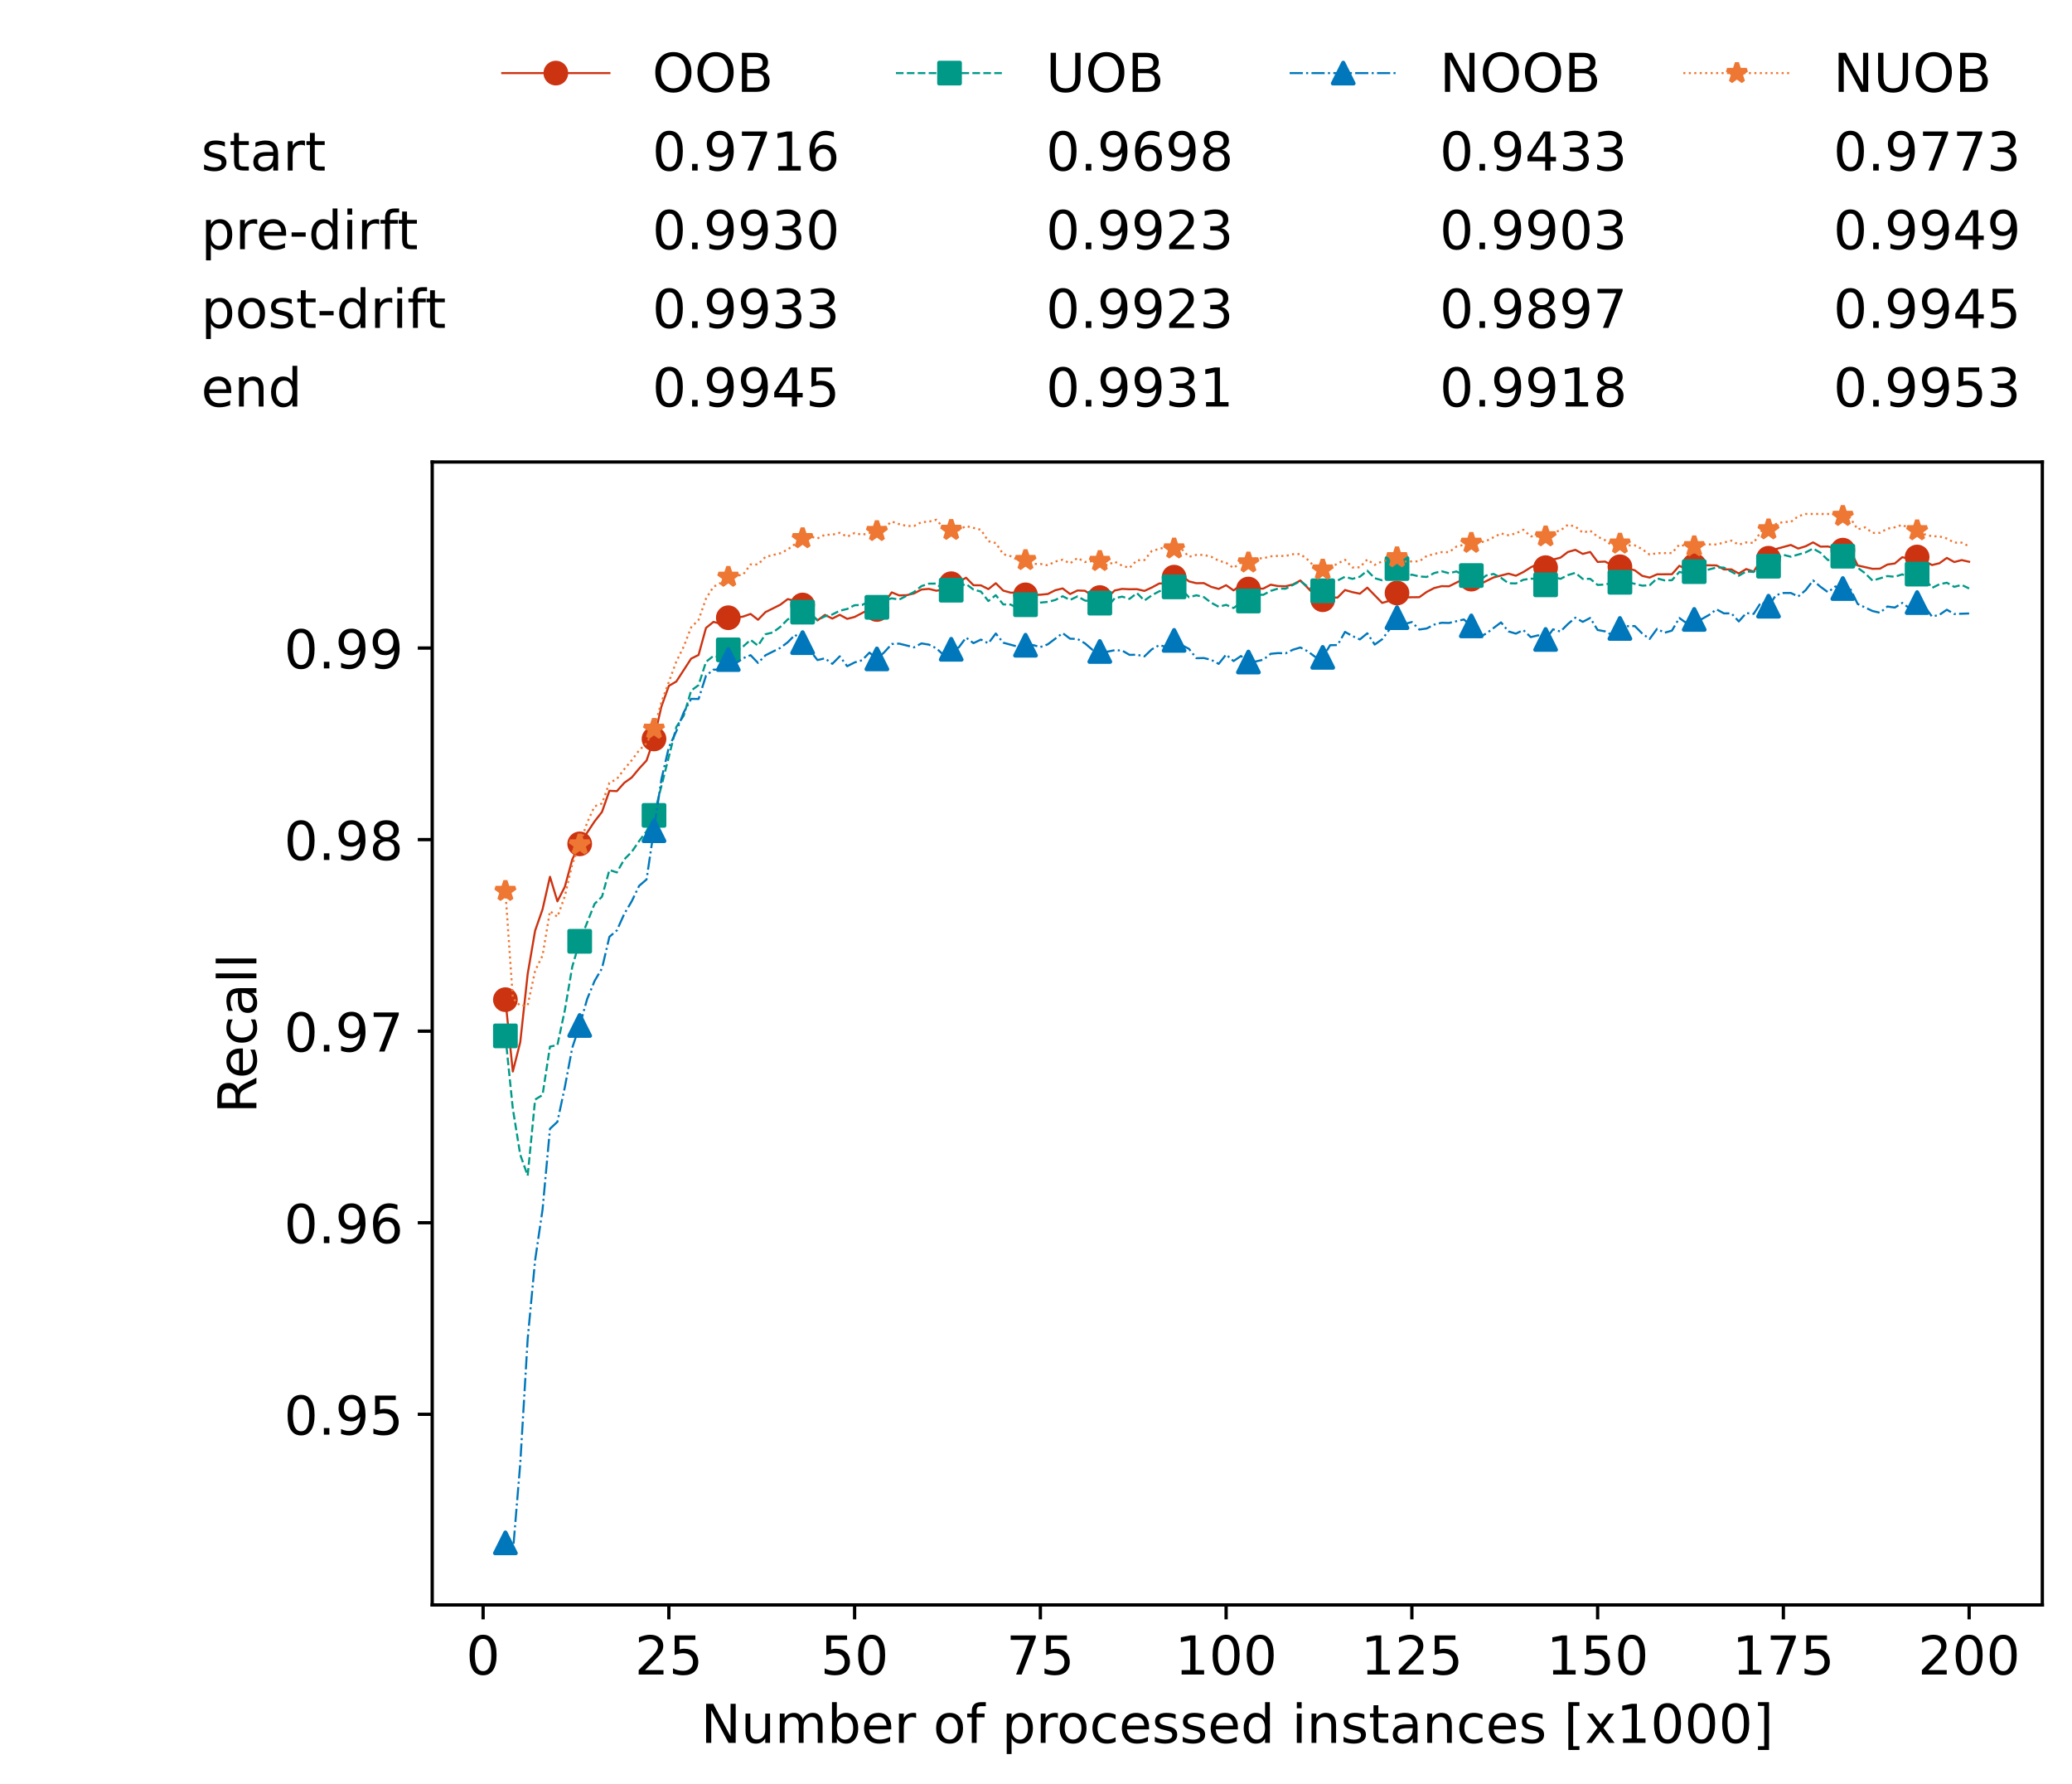 <?xml version="1.0" encoding="utf-8" standalone="no"?>
<!DOCTYPE svg PUBLIC "-//W3C//DTD SVG 1.1//EN"
  "http://www.w3.org/Graphics/SVG/1.1/DTD/svg11.dtd">
<!-- Created with matplotlib (https://matplotlib.org/) -->
<svg height="432.615pt" version="1.1" viewBox="0 0 502.65 432.615" width="502.65pt" xmlns="http://www.w3.org/2000/svg" xmlns:xlink="http://www.w3.org/1999/xlink">
 <defs>
  <style type="text/css">*{stroke-linecap:butt;stroke-linejoin:round;}</style>
 </defs>
 <g id="figure_1">
  <g id="patch_1">
   <path d="M 0 432.615 
L 502.65 432.615 
L 502.65 0 
L 0 0 
z
" style="fill:#ffffff;"/>
  </g>
  <g id="axes_1">
   <g id="patch_2">
    <path d="M 104.85 389.252 
L 495.45 389.252 
L 495.45 112.052 
L 104.85 112.052 
z
" style="fill:#ffffff;"/>
   </g>
   <g id="matplotlib.axis_1">
    <g id="xtick_1">
     <g id="line2d_1">
      <defs>
       <path d="M 0 0 
L 0 3.5 
" id="m23481e51a6" style="stroke:#000000;stroke-width:0.8;"/>
      </defs>
      <g>
       <use style="stroke:#000000;stroke-width:0.8;" x="117.197" xlink:href="#m23481e51a6" y="389.252"/>
      </g>
     </g>
     <g id="text_1">
      <!-- 0 -->
      <g transform="translate(113.061 406.13)scale(0.13 -0.13)">
       <defs>
        <path d="M 31.781 66.406 
Q 24.172 66.406 20.328 58.906 
Q 16.5 51.422 16.5 36.375 
Q 16.5 21.391 20.328 13.891 
Q 24.172 6.391 31.781 6.391 
Q 39.453 6.391 43.281 13.891 
Q 47.125 21.391 47.125 36.375 
Q 47.125 51.422 43.281 58.906 
Q 39.453 66.406 31.781 66.406 
z
M 31.781 74.219 
Q 44.047 74.219 50.516 64.516 
Q 56.984 54.828 56.984 36.375 
Q 56.984 17.969 50.516 8.266 
Q 44.047 -1.422 31.781 -1.422 
Q 19.531 -1.422 13.062 8.266 
Q 6.594 17.969 6.594 36.375 
Q 6.594 54.828 13.062 64.516 
Q 19.531 74.219 31.781 74.219 
z
" id="DejaVuSans-48"/>
       </defs>
       <use xlink:href="#DejaVuSans-48"/>
      </g>
     </g>
    </g>
    <g id="xtick_2">
     <g id="line2d_2">
      <g>
       <use style="stroke:#000000;stroke-width:0.8;" x="162.259" xlink:href="#m23481e51a6" y="389.252"/>
      </g>
     </g>
     <g id="text_2">
      <!-- 25 -->
      <g transform="translate(153.988 406.13)scale(0.13 -0.13)">
       <defs>
        <path d="M 19.188 8.297 
L 53.609 8.297 
L 53.609 0 
L 7.328 0 
L 7.328 8.297 
Q 12.938 14.109 22.625 23.891 
Q 32.328 33.688 34.812 36.531 
Q 39.547 41.844 41.422 45.531 
Q 43.312 49.219 43.312 52.781 
Q 43.312 58.594 39.234 62.25 
Q 35.156 65.922 28.609 65.922 
Q 23.969 65.922 18.812 64.312 
Q 13.672 62.703 7.812 59.422 
L 7.812 69.391 
Q 13.766 71.781 18.938 73 
Q 24.125 74.219 28.422 74.219 
Q 39.75 74.219 46.484 68.547 
Q 53.219 62.891 53.219 53.422 
Q 53.219 48.922 51.531 44.891 
Q 49.859 40.875 45.406 35.406 
Q 44.188 33.984 37.641 27.219 
Q 31.109 20.453 19.188 8.297 
z
" id="DejaVuSans-50"/>
        <path d="M 10.797 72.906 
L 49.516 72.906 
L 49.516 64.594 
L 19.828 64.594 
L 19.828 46.734 
Q 21.969 47.469 24.109 47.828 
Q 26.266 48.188 28.422 48.188 
Q 40.625 48.188 47.75 41.5 
Q 54.891 34.812 54.891 23.391 
Q 54.891 11.625 47.562 5.094 
Q 40.234 -1.422 26.906 -1.422 
Q 22.312 -1.422 17.547 -0.641 
Q 12.797 0.141 7.719 1.703 
L 7.719 11.625 
Q 12.109 9.234 16.797 8.062 
Q 21.484 6.891 26.703 6.891 
Q 35.156 6.891 40.078 11.328 
Q 45.016 15.766 45.016 23.391 
Q 45.016 31 40.078 35.438 
Q 35.156 39.891 26.703 39.891 
Q 22.75 39.891 18.812 39.016 
Q 14.891 38.141 10.797 36.281 
z
" id="DejaVuSans-53"/>
       </defs>
       <use xlink:href="#DejaVuSans-50"/>
       <use x="63.623" xlink:href="#DejaVuSans-53"/>
      </g>
     </g>
    </g>
    <g id="xtick_3">
     <g id="line2d_3">
      <g>
       <use style="stroke:#000000;stroke-width:0.8;" x="207.322" xlink:href="#m23481e51a6" y="389.252"/>
      </g>
     </g>
     <g id="text_3">
      <!-- 50 -->
      <g transform="translate(199.05 406.13)scale(0.13 -0.13)">
       <use xlink:href="#DejaVuSans-53"/>
       <use x="63.623" xlink:href="#DejaVuSans-48"/>
      </g>
     </g>
    </g>
    <g id="xtick_4">
     <g id="line2d_4">
      <g>
       <use style="stroke:#000000;stroke-width:0.8;" x="252.384" xlink:href="#m23481e51a6" y="389.252"/>
      </g>
     </g>
     <g id="text_4">
      <!-- 75 -->
      <g transform="translate(244.113 406.13)scale(0.13 -0.13)">
       <defs>
        <path d="M 8.203 72.906 
L 55.078 72.906 
L 55.078 68.703 
L 28.609 0 
L 18.312 0 
L 43.219 64.594 
L 8.203 64.594 
z
" id="DejaVuSans-55"/>
       </defs>
       <use xlink:href="#DejaVuSans-55"/>
       <use x="63.623" xlink:href="#DejaVuSans-53"/>
      </g>
     </g>
    </g>
    <g id="xtick_5">
     <g id="line2d_5">
      <g>
       <use style="stroke:#000000;stroke-width:0.8;" x="297.446" xlink:href="#m23481e51a6" y="389.252"/>
      </g>
     </g>
     <g id="text_5">
      <!-- 100 -->
      <g transform="translate(285.039 406.13)scale(0.13 -0.13)">
       <defs>
        <path d="M 12.406 8.297 
L 28.516 8.297 
L 28.516 63.922 
L 10.984 60.406 
L 10.984 69.391 
L 28.422 72.906 
L 38.281 72.906 
L 38.281 8.297 
L 54.391 8.297 
L 54.391 0 
L 12.406 0 
z
" id="DejaVuSans-49"/>
       </defs>
       <use xlink:href="#DejaVuSans-49"/>
       <use x="63.623" xlink:href="#DejaVuSans-48"/>
       <use x="127.246" xlink:href="#DejaVuSans-48"/>
      </g>
     </g>
    </g>
    <g id="xtick_6">
     <g id="line2d_6">
      <g>
       <use style="stroke:#000000;stroke-width:0.8;" x="342.509" xlink:href="#m23481e51a6" y="389.252"/>
      </g>
     </g>
     <g id="text_6">
      <!-- 125 -->
      <g transform="translate(330.102 406.13)scale(0.13 -0.13)">
       <use xlink:href="#DejaVuSans-49"/>
       <use x="63.623" xlink:href="#DejaVuSans-50"/>
       <use x="127.246" xlink:href="#DejaVuSans-53"/>
      </g>
     </g>
    </g>
    <g id="xtick_7">
     <g id="line2d_7">
      <g>
       <use style="stroke:#000000;stroke-width:0.8;" x="387.571" xlink:href="#m23481e51a6" y="389.252"/>
      </g>
     </g>
     <g id="text_7">
      <!-- 150 -->
      <g transform="translate(375.164 406.13)scale(0.13 -0.13)">
       <use xlink:href="#DejaVuSans-49"/>
       <use x="63.623" xlink:href="#DejaVuSans-53"/>
       <use x="127.246" xlink:href="#DejaVuSans-48"/>
      </g>
     </g>
    </g>
    <g id="xtick_8">
     <g id="line2d_8">
      <g>
       <use style="stroke:#000000;stroke-width:0.8;" x="432.633" xlink:href="#m23481e51a6" y="389.252"/>
      </g>
     </g>
     <g id="text_8">
      <!-- 175 -->
      <g transform="translate(420.226 406.13)scale(0.13 -0.13)">
       <use xlink:href="#DejaVuSans-49"/>
       <use x="63.623" xlink:href="#DejaVuSans-55"/>
       <use x="127.246" xlink:href="#DejaVuSans-53"/>
      </g>
     </g>
    </g>
    <g id="xtick_9">
     <g id="line2d_9">
      <g>
       <use style="stroke:#000000;stroke-width:0.8;" x="477.695" xlink:href="#m23481e51a6" y="389.252"/>
      </g>
     </g>
     <g id="text_9">
      <!-- 200 -->
      <g transform="translate(465.289 406.13)scale(0.13 -0.13)">
       <use xlink:href="#DejaVuSans-50"/>
       <use x="63.623" xlink:href="#DejaVuSans-48"/>
       <use x="127.246" xlink:href="#DejaVuSans-48"/>
      </g>
     </g>
    </g>
    <g id="text_10">
     <!-- Number of processed instances [x1000] -->
     <g transform="translate(170.025 422.711)scale(0.13 -0.13)">
      <defs>
       <path d="M 9.812 72.906 
L 23.094 72.906 
L 55.422 11.922 
L 55.422 72.906 
L 64.984 72.906 
L 64.984 0 
L 51.703 0 
L 19.391 60.984 
L 19.391 0 
L 9.812 0 
z
" id="DejaVuSans-78"/>
       <path d="M 8.5 21.578 
L 8.5 54.688 
L 17.484 54.688 
L 17.484 21.922 
Q 17.484 14.156 20.5 10.266 
Q 23.531 6.391 29.594 6.391 
Q 36.859 6.391 41.078 11.031 
Q 45.312 15.672 45.312 23.688 
L 45.312 54.688 
L 54.297 54.688 
L 54.297 0 
L 45.312 0 
L 45.312 8.406 
Q 42.047 3.422 37.719 1 
Q 33.406 -1.422 27.688 -1.422 
Q 18.266 -1.422 13.375 4.438 
Q 8.5 10.297 8.5 21.578 
z
M 31.109 56 
z
" id="DejaVuSans-117"/>
       <path d="M 52 44.188 
Q 55.375 50.25 60.062 53.125 
Q 64.75 56 71.094 56 
Q 79.641 56 84.281 50.016 
Q 88.922 44.047 88.922 33.016 
L 88.922 0 
L 79.891 0 
L 79.891 32.719 
Q 79.891 40.578 77.094 44.375 
Q 74.312 48.188 68.609 48.188 
Q 61.625 48.188 57.562 43.547 
Q 53.516 38.922 53.516 30.906 
L 53.516 0 
L 44.484 0 
L 44.484 32.719 
Q 44.484 40.625 41.703 44.406 
Q 38.922 48.188 33.109 48.188 
Q 26.219 48.188 22.156 43.531 
Q 18.109 38.875 18.109 30.906 
L 18.109 0 
L 9.078 0 
L 9.078 54.688 
L 18.109 54.688 
L 18.109 46.188 
Q 21.188 51.219 25.484 53.609 
Q 29.781 56 35.688 56 
Q 41.656 56 45.828 52.969 
Q 50 49.953 52 44.188 
z
" id="DejaVuSans-109"/>
       <path d="M 48.688 27.297 
Q 48.688 37.203 44.609 42.844 
Q 40.531 48.484 33.406 48.484 
Q 26.266 48.484 22.188 42.844 
Q 18.109 37.203 18.109 27.297 
Q 18.109 17.391 22.188 11.75 
Q 26.266 6.109 33.406 6.109 
Q 40.531 6.109 44.609 11.75 
Q 48.688 17.391 48.688 27.297 
z
M 18.109 46.391 
Q 20.953 51.266 25.266 53.625 
Q 29.594 56 35.594 56 
Q 45.562 56 51.781 48.094 
Q 58.016 40.188 58.016 27.297 
Q 58.016 14.406 51.781 6.484 
Q 45.562 -1.422 35.594 -1.422 
Q 29.594 -1.422 25.266 0.953 
Q 20.953 3.328 18.109 8.203 
L 18.109 0 
L 9.078 0 
L 9.078 75.984 
L 18.109 75.984 
z
" id="DejaVuSans-98"/>
       <path d="M 56.203 29.594 
L 56.203 25.203 
L 14.891 25.203 
Q 15.484 15.922 20.484 11.062 
Q 25.484 6.203 34.422 6.203 
Q 39.594 6.203 44.453 7.469 
Q 49.312 8.734 54.109 11.281 
L 54.109 2.781 
Q 49.266 0.734 44.188 -0.344 
Q 39.109 -1.422 33.891 -1.422 
Q 20.797 -1.422 13.156 6.188 
Q 5.516 13.812 5.516 26.812 
Q 5.516 40.234 12.766 48.109 
Q 20.016 56 32.328 56 
Q 43.359 56 49.781 48.891 
Q 56.203 41.797 56.203 29.594 
z
M 47.219 32.234 
Q 47.125 39.594 43.094 43.984 
Q 39.062 48.391 32.422 48.391 
Q 24.906 48.391 20.391 44.141 
Q 15.875 39.891 15.188 32.172 
z
" id="DejaVuSans-101"/>
       <path d="M 41.109 46.297 
Q 39.594 47.172 37.812 47.578 
Q 36.031 48 33.891 48 
Q 26.266 48 22.188 43.047 
Q 18.109 38.094 18.109 28.812 
L 18.109 0 
L 9.078 0 
L 9.078 54.688 
L 18.109 54.688 
L 18.109 46.188 
Q 20.953 51.172 25.484 53.578 
Q 30.031 56 36.531 56 
Q 37.453 56 38.578 55.875 
Q 39.703 55.766 41.062 55.516 
z
" id="DejaVuSans-114"/>
       <path id="DejaVuSans-32"/>
       <path d="M 30.609 48.391 
Q 23.391 48.391 19.188 42.75 
Q 14.984 37.109 14.984 27.297 
Q 14.984 17.484 19.156 11.844 
Q 23.344 6.203 30.609 6.203 
Q 37.797 6.203 41.984 11.859 
Q 46.188 17.531 46.188 27.297 
Q 46.188 37.016 41.984 42.703 
Q 37.797 48.391 30.609 48.391 
z
M 30.609 56 
Q 42.328 56 49.016 48.375 
Q 55.719 40.766 55.719 27.297 
Q 55.719 13.875 49.016 6.219 
Q 42.328 -1.422 30.609 -1.422 
Q 18.844 -1.422 12.172 6.219 
Q 5.516 13.875 5.516 27.297 
Q 5.516 40.766 12.172 48.375 
Q 18.844 56 30.609 56 
z
" id="DejaVuSans-111"/>
       <path d="M 37.109 75.984 
L 37.109 68.5 
L 28.516 68.5 
Q 23.688 68.5 21.797 66.547 
Q 19.922 64.594 19.922 59.516 
L 19.922 54.688 
L 34.719 54.688 
L 34.719 47.703 
L 19.922 47.703 
L 19.922 0 
L 10.891 0 
L 10.891 47.703 
L 2.297 47.703 
L 2.297 54.688 
L 10.891 54.688 
L 10.891 58.5 
Q 10.891 67.625 15.141 71.797 
Q 19.391 75.984 28.609 75.984 
z
" id="DejaVuSans-102"/>
       <path d="M 18.109 8.203 
L 18.109 -20.797 
L 9.078 -20.797 
L 9.078 54.688 
L 18.109 54.688 
L 18.109 46.391 
Q 20.953 51.266 25.266 53.625 
Q 29.594 56 35.594 56 
Q 45.562 56 51.781 48.094 
Q 58.016 40.188 58.016 27.297 
Q 58.016 14.406 51.781 6.484 
Q 45.562 -1.422 35.594 -1.422 
Q 29.594 -1.422 25.266 0.953 
Q 20.953 3.328 18.109 8.203 
z
M 48.688 27.297 
Q 48.688 37.203 44.609 42.844 
Q 40.531 48.484 33.406 48.484 
Q 26.266 48.484 22.188 42.844 
Q 18.109 37.203 18.109 27.297 
Q 18.109 17.391 22.188 11.75 
Q 26.266 6.109 33.406 6.109 
Q 40.531 6.109 44.609 11.75 
Q 48.688 17.391 48.688 27.297 
z
" id="DejaVuSans-112"/>
       <path d="M 48.781 52.594 
L 48.781 44.188 
Q 44.969 46.297 41.141 47.344 
Q 37.312 48.391 33.406 48.391 
Q 24.656 48.391 19.812 42.844 
Q 14.984 37.312 14.984 27.297 
Q 14.984 17.281 19.812 11.734 
Q 24.656 6.203 33.406 6.203 
Q 37.312 6.203 41.141 7.25 
Q 44.969 8.297 48.781 10.406 
L 48.781 2.094 
Q 45.016 0.344 40.984 -0.531 
Q 36.969 -1.422 32.422 -1.422 
Q 20.062 -1.422 12.781 6.344 
Q 5.516 14.109 5.516 27.297 
Q 5.516 40.672 12.859 48.328 
Q 20.219 56 33.016 56 
Q 37.156 56 41.109 55.141 
Q 45.062 54.297 48.781 52.594 
z
" id="DejaVuSans-99"/>
       <path d="M 44.281 53.078 
L 44.281 44.578 
Q 40.484 46.531 36.375 47.5 
Q 32.281 48.484 27.875 48.484 
Q 21.188 48.484 17.844 46.438 
Q 14.5 44.391 14.5 40.281 
Q 14.5 37.156 16.891 35.375 
Q 19.281 33.594 26.516 31.984 
L 29.594 31.297 
Q 39.156 29.25 43.188 25.516 
Q 47.219 21.781 47.219 15.094 
Q 47.219 7.469 41.188 3.016 
Q 35.156 -1.422 24.609 -1.422 
Q 20.219 -1.422 15.453 -0.562 
Q 10.688 0.297 5.422 2 
L 5.422 11.281 
Q 10.406 8.688 15.234 7.391 
Q 20.062 6.109 24.812 6.109 
Q 31.156 6.109 34.562 8.281 
Q 37.984 10.453 37.984 14.406 
Q 37.984 18.062 35.516 20.016 
Q 33.062 21.969 24.703 23.781 
L 21.578 24.516 
Q 13.234 26.266 9.516 29.906 
Q 5.812 33.547 5.812 39.891 
Q 5.812 47.609 11.281 51.797 
Q 16.75 56 26.812 56 
Q 31.781 56 36.172 55.266 
Q 40.578 54.547 44.281 53.078 
z
" id="DejaVuSans-115"/>
       <path d="M 45.406 46.391 
L 45.406 75.984 
L 54.391 75.984 
L 54.391 0 
L 45.406 0 
L 45.406 8.203 
Q 42.578 3.328 38.25 0.953 
Q 33.938 -1.422 27.875 -1.422 
Q 17.969 -1.422 11.734 6.484 
Q 5.516 14.406 5.516 27.297 
Q 5.516 40.188 11.734 48.094 
Q 17.969 56 27.875 56 
Q 33.938 56 38.25 53.625 
Q 42.578 51.266 45.406 46.391 
z
M 14.797 27.297 
Q 14.797 17.391 18.875 11.75 
Q 22.953 6.109 30.078 6.109 
Q 37.203 6.109 41.297 11.75 
Q 45.406 17.391 45.406 27.297 
Q 45.406 37.203 41.297 42.844 
Q 37.203 48.484 30.078 48.484 
Q 22.953 48.484 18.875 42.844 
Q 14.797 37.203 14.797 27.297 
z
" id="DejaVuSans-100"/>
       <path d="M 9.422 54.688 
L 18.406 54.688 
L 18.406 0 
L 9.422 0 
z
M 9.422 75.984 
L 18.406 75.984 
L 18.406 64.594 
L 9.422 64.594 
z
" id="DejaVuSans-105"/>
       <path d="M 54.891 33.016 
L 54.891 0 
L 45.906 0 
L 45.906 32.719 
Q 45.906 40.484 42.875 44.328 
Q 39.844 48.188 33.797 48.188 
Q 26.516 48.188 22.312 43.547 
Q 18.109 38.922 18.109 30.906 
L 18.109 0 
L 9.078 0 
L 9.078 54.688 
L 18.109 54.688 
L 18.109 46.188 
Q 21.344 51.125 25.703 53.562 
Q 30.078 56 35.797 56 
Q 45.219 56 50.047 50.172 
Q 54.891 44.344 54.891 33.016 
z
" id="DejaVuSans-110"/>
       <path d="M 18.312 70.219 
L 18.312 54.688 
L 36.812 54.688 
L 36.812 47.703 
L 18.312 47.703 
L 18.312 18.016 
Q 18.312 11.328 20.141 9.422 
Q 21.969 7.516 27.594 7.516 
L 36.812 7.516 
L 36.812 0 
L 27.594 0 
Q 17.188 0 13.234 3.875 
Q 9.281 7.766 9.281 18.016 
L 9.281 47.703 
L 2.688 47.703 
L 2.688 54.688 
L 9.281 54.688 
L 9.281 70.219 
z
" id="DejaVuSans-116"/>
       <path d="M 34.281 27.484 
Q 23.391 27.484 19.188 25 
Q 14.984 22.516 14.984 16.5 
Q 14.984 11.719 18.141 8.906 
Q 21.297 6.109 26.703 6.109 
Q 34.188 6.109 38.703 11.406 
Q 43.219 16.703 43.219 25.484 
L 43.219 27.484 
z
M 52.203 31.203 
L 52.203 0 
L 43.219 0 
L 43.219 8.297 
Q 40.141 3.328 35.547 0.953 
Q 30.953 -1.422 24.312 -1.422 
Q 15.922 -1.422 10.953 3.297 
Q 6 8.016 6 15.922 
Q 6 25.141 12.172 29.828 
Q 18.359 34.516 30.609 34.516 
L 43.219 34.516 
L 43.219 35.406 
Q 43.219 41.609 39.141 45 
Q 35.062 48.391 27.688 48.391 
Q 23 48.391 18.547 47.266 
Q 14.109 46.141 10.016 43.891 
L 10.016 52.203 
Q 14.938 54.109 19.578 55.047 
Q 24.219 56 28.609 56 
Q 40.484 56 46.344 49.844 
Q 52.203 43.703 52.203 31.203 
z
" id="DejaVuSans-97"/>
       <path d="M 8.594 75.984 
L 29.297 75.984 
L 29.297 69 
L 17.578 69 
L 17.578 -6.203 
L 29.297 -6.203 
L 29.297 -13.188 
L 8.594 -13.188 
z
" id="DejaVuSans-91"/>
       <path d="M 54.891 54.688 
L 35.109 28.078 
L 55.906 0 
L 45.312 0 
L 29.391 21.484 
L 13.484 0 
L 2.875 0 
L 24.125 28.609 
L 4.688 54.688 
L 15.281 54.688 
L 29.781 35.203 
L 44.281 54.688 
z
" id="DejaVuSans-120"/>
       <path d="M 30.422 75.984 
L 30.422 -13.188 
L 9.719 -13.188 
L 9.719 -6.203 
L 21.391 -6.203 
L 21.391 69 
L 9.719 69 
L 9.719 75.984 
z
" id="DejaVuSans-93"/>
      </defs>
      <use xlink:href="#DejaVuSans-78"/>
      <use x="74.805" xlink:href="#DejaVuSans-117"/>
      <use x="138.184" xlink:href="#DejaVuSans-109"/>
      <use x="235.596" xlink:href="#DejaVuSans-98"/>
      <use x="299.072" xlink:href="#DejaVuSans-101"/>
      <use x="360.596" xlink:href="#DejaVuSans-114"/>
      <use x="401.709" xlink:href="#DejaVuSans-32"/>
      <use x="433.496" xlink:href="#DejaVuSans-111"/>
      <use x="494.678" xlink:href="#DejaVuSans-102"/>
      <use x="529.883" xlink:href="#DejaVuSans-32"/>
      <use x="561.67" xlink:href="#DejaVuSans-112"/>
      <use x="625.146" xlink:href="#DejaVuSans-114"/>
      <use x="664.01" xlink:href="#DejaVuSans-111"/>
      <use x="725.191" xlink:href="#DejaVuSans-99"/>
      <use x="780.172" xlink:href="#DejaVuSans-101"/>
      <use x="841.695" xlink:href="#DejaVuSans-115"/>
      <use x="893.795" xlink:href="#DejaVuSans-115"/>
      <use x="945.895" xlink:href="#DejaVuSans-101"/>
      <use x="1007.418" xlink:href="#DejaVuSans-100"/>
      <use x="1070.895" xlink:href="#DejaVuSans-32"/>
      <use x="1102.682" xlink:href="#DejaVuSans-105"/>
      <use x="1130.465" xlink:href="#DejaVuSans-110"/>
      <use x="1193.844" xlink:href="#DejaVuSans-115"/>
      <use x="1245.943" xlink:href="#DejaVuSans-116"/>
      <use x="1285.152" xlink:href="#DejaVuSans-97"/>
      <use x="1346.432" xlink:href="#DejaVuSans-110"/>
      <use x="1409.811" xlink:href="#DejaVuSans-99"/>
      <use x="1464.791" xlink:href="#DejaVuSans-101"/>
      <use x="1526.314" xlink:href="#DejaVuSans-115"/>
      <use x="1578.414" xlink:href="#DejaVuSans-32"/>
      <use x="1610.201" xlink:href="#DejaVuSans-91"/>
      <use x="1649.215" xlink:href="#DejaVuSans-120"/>
      <use x="1708.395" xlink:href="#DejaVuSans-49"/>
      <use x="1772.018" xlink:href="#DejaVuSans-48"/>
      <use x="1835.641" xlink:href="#DejaVuSans-48"/>
      <use x="1899.264" xlink:href="#DejaVuSans-48"/>
      <use x="1962.887" xlink:href="#DejaVuSans-93"/>
     </g>
    </g>
   </g>
   <g id="matplotlib.axis_2">
    <g id="ytick_1">
     <g id="line2d_10">
      <defs>
       <path d="M 0 0 
L -3.5 0 
" id="mbca295a070" style="stroke:#000000;stroke-width:0.8;"/>
      </defs>
      <g>
       <use style="stroke:#000000;stroke-width:0.8;" x="104.85" xlink:href="#mbca295a070" y="343.015"/>
      </g>
     </g>
     <g id="text_11">
      <!-- 0.95 -->
      <g transform="translate(68.905 347.954)scale(0.13 -0.13)">
       <defs>
        <path d="M 10.688 12.406 
L 21 12.406 
L 21 0 
L 10.688 0 
z
" id="DejaVuSans-46"/>
        <path d="M 10.984 1.516 
L 10.984 10.5 
Q 14.703 8.734 18.5 7.812 
Q 22.312 6.891 25.984 6.891 
Q 35.75 6.891 40.891 13.453 
Q 46.047 20.016 46.781 33.406 
Q 43.953 29.203 39.594 26.953 
Q 35.25 24.703 29.984 24.703 
Q 19.047 24.703 12.672 31.312 
Q 6.297 37.938 6.297 49.422 
Q 6.297 60.641 12.938 67.422 
Q 19.578 74.219 30.609 74.219 
Q 43.266 74.219 49.922 64.516 
Q 56.594 54.828 56.594 36.375 
Q 56.594 19.141 48.406 8.859 
Q 40.234 -1.422 26.422 -1.422 
Q 22.703 -1.422 18.891 -0.688 
Q 15.094 0.047 10.984 1.516 
z
M 30.609 32.422 
Q 37.25 32.422 41.125 36.953 
Q 45.016 41.5 45.016 49.422 
Q 45.016 57.281 41.125 61.844 
Q 37.25 66.406 30.609 66.406 
Q 23.969 66.406 20.094 61.844 
Q 16.219 57.281 16.219 49.422 
Q 16.219 41.5 20.094 36.953 
Q 23.969 32.422 30.609 32.422 
z
" id="DejaVuSans-57"/>
       </defs>
       <use xlink:href="#DejaVuSans-48"/>
       <use x="63.623" xlink:href="#DejaVuSans-46"/>
       <use x="95.41" xlink:href="#DejaVuSans-57"/>
       <use x="159.033" xlink:href="#DejaVuSans-53"/>
      </g>
     </g>
    </g>
    <g id="ytick_2">
     <g id="line2d_11">
      <g>
       <use style="stroke:#000000;stroke-width:0.8;" x="104.85" xlink:href="#mbca295a070" y="296.556"/>
      </g>
     </g>
     <g id="text_12">
      <!-- 0.96 -->
      <g transform="translate(68.905 301.494)scale(0.13 -0.13)">
       <defs>
        <path d="M 33.016 40.375 
Q 26.375 40.375 22.484 35.828 
Q 18.609 31.297 18.609 23.391 
Q 18.609 15.531 22.484 10.953 
Q 26.375 6.391 33.016 6.391 
Q 39.656 6.391 43.531 10.953 
Q 47.406 15.531 47.406 23.391 
Q 47.406 31.297 43.531 35.828 
Q 39.656 40.375 33.016 40.375 
z
M 52.594 71.297 
L 52.594 62.312 
Q 48.875 64.062 45.094 64.984 
Q 41.312 65.922 37.594 65.922 
Q 27.828 65.922 22.672 59.328 
Q 17.531 52.734 16.797 39.406 
Q 19.672 43.656 24.016 45.922 
Q 28.375 48.188 33.594 48.188 
Q 44.578 48.188 50.953 41.516 
Q 57.328 34.859 57.328 23.391 
Q 57.328 12.156 50.688 5.359 
Q 44.047 -1.422 33.016 -1.422 
Q 20.359 -1.422 13.672 8.266 
Q 6.984 17.969 6.984 36.375 
Q 6.984 53.656 15.188 63.938 
Q 23.391 74.219 37.203 74.219 
Q 40.922 74.219 44.703 73.484 
Q 48.484 72.75 52.594 71.297 
z
" id="DejaVuSans-54"/>
       </defs>
       <use xlink:href="#DejaVuSans-48"/>
       <use x="63.623" xlink:href="#DejaVuSans-46"/>
       <use x="95.41" xlink:href="#DejaVuSans-57"/>
       <use x="159.033" xlink:href="#DejaVuSans-54"/>
      </g>
     </g>
    </g>
    <g id="ytick_3">
     <g id="line2d_12">
      <g>
       <use style="stroke:#000000;stroke-width:0.8;" x="104.85" xlink:href="#mbca295a070" y="250.096"/>
      </g>
     </g>
     <g id="text_13">
      <!-- 0.97 -->
      <g transform="translate(68.905 255.035)scale(0.13 -0.13)">
       <use xlink:href="#DejaVuSans-48"/>
       <use x="63.623" xlink:href="#DejaVuSans-46"/>
       <use x="95.41" xlink:href="#DejaVuSans-57"/>
       <use x="159.033" xlink:href="#DejaVuSans-55"/>
      </g>
     </g>
    </g>
    <g id="ytick_4">
     <g id="line2d_13">
      <g>
       <use style="stroke:#000000;stroke-width:0.8;" x="104.85" xlink:href="#mbca295a070" y="203.636"/>
      </g>
     </g>
     <g id="text_14">
      <!-- 0.98 -->
      <g transform="translate(68.905 208.575)scale(0.13 -0.13)">
       <defs>
        <path d="M 31.781 34.625 
Q 24.75 34.625 20.719 30.859 
Q 16.703 27.094 16.703 20.516 
Q 16.703 13.922 20.719 10.156 
Q 24.75 6.391 31.781 6.391 
Q 38.812 6.391 42.859 10.172 
Q 46.922 13.969 46.922 20.516 
Q 46.922 27.094 42.891 30.859 
Q 38.875 34.625 31.781 34.625 
z
M 21.922 38.812 
Q 15.578 40.375 12.031 44.719 
Q 8.5 49.078 8.5 55.328 
Q 8.5 64.062 14.719 69.141 
Q 20.953 74.219 31.781 74.219 
Q 42.672 74.219 48.875 69.141 
Q 55.078 64.062 55.078 55.328 
Q 55.078 49.078 51.531 44.719 
Q 48 40.375 41.703 38.812 
Q 48.828 37.156 52.797 32.312 
Q 56.781 27.484 56.781 20.516 
Q 56.781 9.906 50.312 4.234 
Q 43.844 -1.422 31.781 -1.422 
Q 19.734 -1.422 13.25 4.234 
Q 6.781 9.906 6.781 20.516 
Q 6.781 27.484 10.781 32.312 
Q 14.797 37.156 21.922 38.812 
z
M 18.312 54.391 
Q 18.312 48.734 21.844 45.562 
Q 25.391 42.391 31.781 42.391 
Q 38.141 42.391 41.719 45.562 
Q 45.312 48.734 45.312 54.391 
Q 45.312 60.062 41.719 63.234 
Q 38.141 66.406 31.781 66.406 
Q 25.391 66.406 21.844 63.234 
Q 18.312 60.062 18.312 54.391 
z
" id="DejaVuSans-56"/>
       </defs>
       <use xlink:href="#DejaVuSans-48"/>
       <use x="63.623" xlink:href="#DejaVuSans-46"/>
       <use x="95.41" xlink:href="#DejaVuSans-57"/>
       <use x="159.033" xlink:href="#DejaVuSans-56"/>
      </g>
     </g>
    </g>
    <g id="ytick_5">
     <g id="line2d_14">
      <g>
       <use style="stroke:#000000;stroke-width:0.8;" x="104.85" xlink:href="#mbca295a070" y="157.176"/>
      </g>
     </g>
     <g id="text_15">
      <!-- 0.99 -->
      <g transform="translate(68.905 162.115)scale(0.13 -0.13)">
       <use xlink:href="#DejaVuSans-48"/>
       <use x="63.623" xlink:href="#DejaVuSans-46"/>
       <use x="95.41" xlink:href="#DejaVuSans-57"/>
       <use x="159.033" xlink:href="#DejaVuSans-57"/>
      </g>
     </g>
    </g>
    <g id="text_16">
     <!-- Recall -->
     <g transform="translate(62.201 270.044)rotate(-90)scale(0.13 -0.13)">
      <defs>
       <path d="M 44.391 34.188 
Q 47.562 33.109 50.562 29.594 
Q 53.562 26.078 56.594 19.922 
L 66.609 0 
L 56 0 
L 46.688 18.703 
Q 43.062 26.031 39.672 28.422 
Q 36.281 30.812 30.422 30.812 
L 19.672 30.812 
L 19.672 0 
L 9.812 0 
L 9.812 72.906 
L 32.078 72.906 
Q 44.578 72.906 50.734 67.672 
Q 56.891 62.453 56.891 51.906 
Q 56.891 45.016 53.688 40.469 
Q 50.484 35.938 44.391 34.188 
z
M 19.672 64.797 
L 19.672 38.922 
L 32.078 38.922 
Q 39.203 38.922 42.844 42.219 
Q 46.484 45.516 46.484 51.906 
Q 46.484 58.297 42.844 61.547 
Q 39.203 64.797 32.078 64.797 
z
" id="DejaVuSans-82"/>
       <path d="M 9.422 75.984 
L 18.406 75.984 
L 18.406 0 
L 9.422 0 
z
" id="DejaVuSans-108"/>
      </defs>
      <use xlink:href="#DejaVuSans-82"/>
      <use x="64.982" xlink:href="#DejaVuSans-101"/>
      <use x="126.506" xlink:href="#DejaVuSans-99"/>
      <use x="181.486" xlink:href="#DejaVuSans-97"/>
      <use x="242.766" xlink:href="#DejaVuSans-108"/>
      <use x="270.549" xlink:href="#DejaVuSans-108"/>
     </g>
    </g>
   </g>
   <g id="line2d_15"/>
   <g id="line2d_16"/>
   <g id="line2d_17"/>
   <g id="line2d_18"/>
   <g id="line2d_19"/>
   <g id="line2d_20">
    <path clip-path="url(#p098bbed3d8)" d="M 122.605 242.455 
L 124.407 259.88 
L 126.21 252.754 
L 128.012 236.208 
L 129.815 225.714 
L 131.617 220.541 
L 133.419 212.645 
L 135.222 218.6 
L 137.024 215.076 
L 138.827 208.456 
L 140.629 204.669 
L 144.234 199.225 
L 146.037 196.917 
L 147.839 191.791 
L 149.642 191.878 
L 151.444 189.865 
L 153.247 188.571 
L 155.049 186.403 
L 156.852 184.447 
L 158.654 179.221 
L 160.457 171.353 
L 162.259 166.344 
L 164.062 165.295 
L 167.667 159.734 
L 169.469 158.85 
L 171.272 152.284 
L 173.074 150.837 
L 174.877 151.275 
L 176.679 149.821 
L 178.482 149.855 
L 180.284 149.533 
L 182.087 148.902 
L 183.889 150.314 
L 185.692 148.463 
L 189.297 146.664 
L 191.099 145.302 
L 192.902 145.742 
L 194.704 146.732 
L 198.309 150.48 
L 200.112 149.133 
L 201.914 150.025 
L 203.717 149.113 
L 205.519 150.091 
L 207.322 149.634 
L 210.927 147.747 
L 212.729 147.824 
L 214.532 146.141 
L 216.334 143.669 
L 218.137 144.406 
L 219.939 144.354 
L 221.742 143.925 
L 223.544 142.978 
L 225.347 142.829 
L 227.149 143.267 
L 228.952 142.984 
L 230.754 141.568 
L 232.557 141.143 
L 234.359 140.116 
L 236.162 141.933 
L 237.964 141.968 
L 239.767 142.88 
L 241.569 141.452 
L 243.372 143.238 
L 245.174 143.74 
L 246.976 143.722 
L 248.779 144.271 
L 252.384 144.243 
L 254.186 144.066 
L 255.989 143.158 
L 257.791 142.711 
L 259.594 144.074 
L 261.396 143.213 
L 263.199 143.28 
L 265.001 144.489 
L 266.804 144.929 
L 268.606 144.977 
L 270.409 143.216 
L 272.211 142.823 
L 274.014 142.914 
L 275.816 142.89 
L 277.619 143.318 
L 279.421 142.493 
L 281.224 141.513 
L 283.026 141.505 
L 284.829 139.98 
L 286.631 139.572 
L 288.434 141.006 
L 290.236 141.45 
L 292.039 141.424 
L 293.841 142.336 
L 295.644 142.834 
L 297.446 141.932 
L 299.249 143.19 
L 301.051 141.891 
L 302.854 142.863 
L 304.656 142.75 
L 306.459 142.76 
L 308.261 141.808 
L 310.064 142.144 
L 311.866 142.19 
L 313.669 141.757 
L 315.471 140.779 
L 319.076 144.454 
L 320.879 145.457 
L 322.681 144.952 
L 324.484 144.929 
L 326.286 143.1 
L 328.089 143.616 
L 329.891 143.987 
L 331.694 142.527 
L 335.299 146.223 
L 337.101 145.712 
L 338.904 143.826 
L 340.706 144.871 
L 344.311 144.836 
L 346.114 143.56 
L 347.916 142.622 
L 349.719 142.17 
L 351.521 142.196 
L 355.126 140.406 
L 356.928 140.46 
L 358.731 141.827 
L 362.336 140.051 
L 365.941 139.12 
L 367.743 139.635 
L 369.546 138.742 
L 371.348 137.606 
L 373.151 136.695 
L 374.953 137.677 
L 376.756 135.718 
L 378.558 135.251 
L 380.361 133.875 
L 382.163 133.353 
L 383.966 134.344 
L 385.768 133.866 
L 387.571 136.287 
L 389.373 136.197 
L 391.176 137.137 
L 394.781 137.847 
L 396.583 138.313 
L 398.386 139.662 
L 400.188 140.085 
L 401.991 139.293 
L 405.596 139.27 
L 407.398 137.226 
L 409.201 138.105 
L 411.003 137.145 
L 414.608 137.1 
L 416.411 137.132 
L 418.213 138.104 
L 420.016 138.092 
L 421.818 139.089 
L 423.621 138.014 
L 425.423 138.634 
L 427.226 135.82 
L 429.028 135.388 
L 430.831 133.158 
L 434.436 132.171 
L 436.238 133.041 
L 438.041 132.486 
L 439.843 131.548 
L 441.646 132.576 
L 443.448 132.547 
L 447.053 133.431 
L 448.856 133.47 
L 450.658 137.143 
L 454.263 137.957 
L 456.066 137.921 
L 457.868 136.923 
L 459.671 136.657 
L 461.473 135.135 
L 463.276 135.578 
L 465.078 135.09 
L 468.683 137.043 
L 470.485 136.605 
L 472.288 135.314 
L 474.09 136.313 
L 475.893 135.84 
L 477.695 136.248 
L 477.695 136.248 
" style="fill:none;stroke:#cc3311;stroke-linecap:square;stroke-width:0.5;"/>
    <defs>
     <path d="M 0 2.5 
C 0.663 2.5 1.299 2.237 1.768 1.768 
C 2.237 1.299 2.5 0.663 2.5 0 
C 2.5 -0.663 2.237 -1.299 1.768 -1.768 
C 1.299 -2.237 0.663 -2.5 0 -2.5 
C -0.663 -2.5 -1.299 -2.237 -1.768 -1.768 
C -2.237 -1.299 -2.5 -0.663 -2.5 0 
C -2.5 0.663 -2.237 1.299 -1.768 1.768 
C -1.299 2.237 -0.663 2.5 0 2.5 
z
" id="m48f24d2b44" style="stroke:#cc3311;"/>
    </defs>
    <g clip-path="url(#p098bbed3d8)">
     <use style="fill:#cc3311;stroke:#cc3311;" x="122.605" xlink:href="#m48f24d2b44" y="242.455"/>
     <use style="fill:#cc3311;stroke:#cc3311;" x="140.629" xlink:href="#m48f24d2b44" y="204.669"/>
     <use style="fill:#cc3311;stroke:#cc3311;" x="158.654" xlink:href="#m48f24d2b44" y="179.221"/>
     <use style="fill:#cc3311;stroke:#cc3311;" x="176.679" xlink:href="#m48f24d2b44" y="149.821"/>
     <use style="fill:#cc3311;stroke:#cc3311;" x="194.704" xlink:href="#m48f24d2b44" y="146.732"/>
     <use style="fill:#cc3311;stroke:#cc3311;" x="212.729" xlink:href="#m48f24d2b44" y="147.824"/>
     <use style="fill:#cc3311;stroke:#cc3311;" x="230.754" xlink:href="#m48f24d2b44" y="141.568"/>
     <use style="fill:#cc3311;stroke:#cc3311;" x="248.779" xlink:href="#m48f24d2b44" y="144.271"/>
     <use style="fill:#cc3311;stroke:#cc3311;" x="266.804" xlink:href="#m48f24d2b44" y="144.929"/>
     <use style="fill:#cc3311;stroke:#cc3311;" x="284.829" xlink:href="#m48f24d2b44" y="139.98"/>
     <use style="fill:#cc3311;stroke:#cc3311;" x="302.854" xlink:href="#m48f24d2b44" y="142.863"/>
     <use style="fill:#cc3311;stroke:#cc3311;" x="320.879" xlink:href="#m48f24d2b44" y="145.457"/>
     <use style="fill:#cc3311;stroke:#cc3311;" x="338.904" xlink:href="#m48f24d2b44" y="143.826"/>
     <use style="fill:#cc3311;stroke:#cc3311;" x="356.928" xlink:href="#m48f24d2b44" y="140.46"/>
     <use style="fill:#cc3311;stroke:#cc3311;" x="374.953" xlink:href="#m48f24d2b44" y="137.677"/>
     <use style="fill:#cc3311;stroke:#cc3311;" x="392.978" xlink:href="#m48f24d2b44" y="137.457"/>
     <use style="fill:#cc3311;stroke:#cc3311;" x="411.003" xlink:href="#m48f24d2b44" y="137.145"/>
     <use style="fill:#cc3311;stroke:#cc3311;" x="429.028" xlink:href="#m48f24d2b44" y="135.388"/>
     <use style="fill:#cc3311;stroke:#cc3311;" x="447.053" xlink:href="#m48f24d2b44" y="133.431"/>
     <use style="fill:#cc3311;stroke:#cc3311;" x="465.078" xlink:href="#m48f24d2b44" y="135.09"/>
    </g>
   </g>
   <g id="line2d_21"/>
   <g id="line2d_22"/>
   <g id="line2d_23"/>
   <g id="line2d_24"/>
   <g id="line2d_25">
    <path clip-path="url(#p098bbed3d8)" d="M 122.605 251.237 
L 124.407 268.899 
L 126.21 280.065 
L 128.012 285.136 
L 129.815 266.682 
L 131.617 265.565 
L 133.419 253.835 
L 135.222 253.473 
L 137.024 245.016 
L 138.827 234.448 
L 140.629 228.298 
L 144.234 219.218 
L 146.037 217.49 
L 147.839 210.992 
L 149.642 211.598 
L 151.444 208.424 
L 153.247 206.617 
L 155.049 203.981 
L 156.852 201.604 
L 158.654 197.754 
L 162.259 183.521 
L 164.062 176.326 
L 165.864 173.577 
L 167.667 167.496 
L 169.469 166.164 
L 171.272 160.522 
L 173.074 159.078 
L 174.877 159.525 
L 176.679 157.621 
L 178.482 158.097 
L 180.284 156.787 
L 182.087 155.187 
L 183.889 156.598 
L 185.692 153.828 
L 187.494 153.385 
L 189.297 152.038 
L 191.099 150.219 
L 194.704 148.469 
L 196.507 148.962 
L 198.309 150.379 
L 200.112 149.489 
L 201.914 149.029 
L 203.717 148.118 
L 205.519 147.694 
L 207.322 146.781 
L 209.124 146.736 
L 210.927 145.817 
L 212.729 147.297 
L 214.532 145.642 
L 216.334 145.119 
L 218.137 145.42 
L 221.742 143.572 
L 223.544 142.148 
L 225.347 141.559 
L 227.149 141.542 
L 228.952 143.159 
L 230.754 143.145 
L 232.557 142.242 
L 234.359 141.64 
L 236.162 142.998 
L 237.964 143.474 
L 239.767 145.769 
L 241.569 144.352 
L 243.372 146.586 
L 245.174 146.628 
L 246.976 147.562 
L 248.779 146.665 
L 250.581 146.627 
L 252.384 146.153 
L 254.186 145.976 
L 255.989 145.522 
L 257.791 144.61 
L 259.594 145.511 
L 261.396 144.64 
L 263.199 145.649 
L 265.001 145.866 
L 266.804 146.278 
L 268.606 147.295 
L 270.409 145.107 
L 272.211 144.703 
L 274.014 145.253 
L 275.816 143.846 
L 277.619 145.659 
L 279.421 144.384 
L 281.224 143.405 
L 284.829 142.344 
L 286.631 142.942 
L 288.434 144.846 
L 290.236 144.381 
L 292.039 144.814 
L 293.841 146.192 
L 295.644 147.151 
L 297.446 146.7 
L 299.249 147.469 
L 301.051 146.171 
L 302.854 145.768 
L 304.656 144.242 
L 306.459 144.26 
L 308.261 143.311 
L 310.064 142.743 
L 311.866 142.79 
L 315.471 140.923 
L 317.274 142.322 
L 319.076 143.215 
L 320.879 143.281 
L 322.681 141.309 
L 324.484 140.8 
L 326.286 139.881 
L 328.089 140.397 
L 329.891 139.874 
L 331.694 138.414 
L 333.496 140.236 
L 335.299 140.741 
L 337.101 139.768 
L 338.904 137.883 
L 340.706 139.851 
L 342.509 139.372 
L 344.311 139.81 
L 346.114 139.93 
L 347.916 138.992 
L 349.719 138.54 
L 351.521 139.031 
L 353.324 138.596 
L 355.126 139.557 
L 356.928 139.593 
L 358.731 140.959 
L 360.533 139.582 
L 362.336 139.197 
L 364.138 140.14 
L 365.941 141.457 
L 367.743 141.506 
L 369.546 140.613 
L 371.348 140.352 
L 373.151 140.376 
L 374.953 141.839 
L 376.756 139.88 
L 378.558 140.393 
L 380.361 139.482 
L 382.163 138.929 
L 383.966 140.407 
L 385.768 140.387 
L 387.571 141.862 
L 389.373 141.773 
L 391.176 141.312 
L 394.781 141.164 
L 398.386 142.037 
L 400.188 141.959 
L 401.991 140.281 
L 403.793 140.76 
L 405.596 140.723 
L 407.398 138.71 
L 409.201 139.115 
L 411.003 138.64 
L 412.806 138.595 
L 416.411 137.632 
L 418.213 137.664 
L 421.818 139.635 
L 423.621 138.589 
L 425.423 138.729 
L 427.226 136.841 
L 429.028 137.323 
L 430.831 135.539 
L 432.633 134.569 
L 434.436 135.02 
L 438.041 133.979 
L 439.843 133.042 
L 441.646 134.07 
L 443.448 135.853 
L 447.053 134.901 
L 448.856 134.94 
L 450.658 137.704 
L 452.461 139.03 
L 454.263 140.823 
L 457.868 139.712 
L 459.671 139.898 
L 461.473 139.296 
L 463.276 140.18 
L 465.078 139.238 
L 466.881 140.194 
L 468.683 142.599 
L 470.485 141.705 
L 472.288 141.331 
L 474.09 142.331 
L 475.893 141.858 
L 477.695 142.731 
L 477.695 142.731 
" style="fill:none;stroke:#009988;stroke-dasharray:1.85,0.8;stroke-dashoffset:0;stroke-width:0.5;"/>
    <defs>
     <path d="M -2.5 2.5 
L 2.5 2.5 
L 2.5 -2.5 
L -2.5 -2.5 
z
" id="m048df2801f" style="stroke:#009988;stroke-linejoin:miter;"/>
    </defs>
    <g clip-path="url(#p098bbed3d8)">
     <use style="fill:#009988;stroke:#009988;stroke-linejoin:miter;" x="122.605" xlink:href="#m048df2801f" y="251.237"/>
     <use style="fill:#009988;stroke:#009988;stroke-linejoin:miter;" x="140.629" xlink:href="#m048df2801f" y="228.298"/>
     <use style="fill:#009988;stroke:#009988;stroke-linejoin:miter;" x="158.654" xlink:href="#m048df2801f" y="197.754"/>
     <use style="fill:#009988;stroke:#009988;stroke-linejoin:miter;" x="176.679" xlink:href="#m048df2801f" y="157.621"/>
     <use style="fill:#009988;stroke:#009988;stroke-linejoin:miter;" x="194.704" xlink:href="#m048df2801f" y="148.469"/>
     <use style="fill:#009988;stroke:#009988;stroke-linejoin:miter;" x="212.729" xlink:href="#m048df2801f" y="147.297"/>
     <use style="fill:#009988;stroke:#009988;stroke-linejoin:miter;" x="230.754" xlink:href="#m048df2801f" y="143.145"/>
     <use style="fill:#009988;stroke:#009988;stroke-linejoin:miter;" x="248.779" xlink:href="#m048df2801f" y="146.665"/>
     <use style="fill:#009988;stroke:#009988;stroke-linejoin:miter;" x="266.804" xlink:href="#m048df2801f" y="146.278"/>
     <use style="fill:#009988;stroke:#009988;stroke-linejoin:miter;" x="284.829" xlink:href="#m048df2801f" y="142.344"/>
     <use style="fill:#009988;stroke:#009988;stroke-linejoin:miter;" x="302.854" xlink:href="#m048df2801f" y="145.768"/>
     <use style="fill:#009988;stroke:#009988;stroke-linejoin:miter;" x="320.879" xlink:href="#m048df2801f" y="143.281"/>
     <use style="fill:#009988;stroke:#009988;stroke-linejoin:miter;" x="338.904" xlink:href="#m048df2801f" y="137.883"/>
     <use style="fill:#009988;stroke:#009988;stroke-linejoin:miter;" x="356.928" xlink:href="#m048df2801f" y="139.593"/>
     <use style="fill:#009988;stroke:#009988;stroke-linejoin:miter;" x="374.953" xlink:href="#m048df2801f" y="141.839"/>
     <use style="fill:#009988;stroke:#009988;stroke-linejoin:miter;" x="392.978" xlink:href="#m048df2801f" y="141.221"/>
     <use style="fill:#009988;stroke:#009988;stroke-linejoin:miter;" x="411.003" xlink:href="#m048df2801f" y="138.64"/>
     <use style="fill:#009988;stroke:#009988;stroke-linejoin:miter;" x="429.028" xlink:href="#m048df2801f" y="137.323"/>
     <use style="fill:#009988;stroke:#009988;stroke-linejoin:miter;" x="447.053" xlink:href="#m048df2801f" y="134.901"/>
     <use style="fill:#009988;stroke:#009988;stroke-linejoin:miter;" x="465.078" xlink:href="#m048df2801f" y="139.238"/>
    </g>
   </g>
   <g id="line2d_26"/>
   <g id="line2d_27"/>
   <g id="line2d_28"/>
   <g id="line2d_29"/>
   <g id="line2d_30">
    <path clip-path="url(#p098bbed3d8)" d="M 122.605 374.194 
L 124.407 376.652 
L 126.21 354.943 
L 128.012 324.701 
L 129.815 305.636 
L 131.617 293.363 
L 133.419 273.765 
L 135.222 272.08 
L 137.024 263.671 
L 138.827 254.099 
L 140.629 248.713 
L 142.432 242.319 
L 144.234 237.925 
L 146.037 234.86 
L 147.839 227.205 
L 149.642 225.651 
L 151.444 221.651 
L 153.247 218.591 
L 155.049 214.843 
L 156.852 213.295 
L 160.457 188.984 
L 162.259 181.244 
L 164.062 177.367 
L 165.864 172.793 
L 167.667 169.494 
L 169.469 169.526 
L 171.272 163.873 
L 173.074 162.421 
L 174.877 162.375 
L 176.679 159.969 
L 178.482 160.888 
L 180.284 159.635 
L 182.087 158.907 
L 183.889 160.788 
L 185.692 158.933 
L 189.297 157.134 
L 191.099 155.772 
L 192.902 153.929 
L 196.507 157.742 
L 198.309 160.088 
L 200.112 159.664 
L 201.914 161.001 
L 203.717 159.178 
L 205.519 161.576 
L 207.322 160.663 
L 209.124 160.135 
L 210.927 158.277 
L 212.729 159.808 
L 214.532 158.182 
L 216.334 156.191 
L 218.137 156.106 
L 221.742 156.997 
L 223.544 156.049 
L 225.347 156.342 
L 227.149 157.234 
L 228.952 158.894 
L 230.754 157.472 
L 232.557 157.057 
L 234.359 154.636 
L 236.162 155.988 
L 237.964 155.125 
L 239.767 156.026 
L 241.569 153.647 
L 243.372 155.873 
L 246.976 156.857 
L 248.779 156.49 
L 250.581 156.443 
L 252.384 156.935 
L 254.186 156.272 
L 257.791 153.547 
L 259.594 154.909 
L 261.396 154.961 
L 263.199 156.037 
L 265.001 157.583 
L 266.804 158.004 
L 268.606 158.064 
L 270.409 157.694 
L 272.211 157.772 
L 274.014 158.825 
L 275.816 158.793 
L 277.619 159.203 
L 279.421 157.48 
L 281.224 156.464 
L 283.026 156.926 
L 284.829 155.316 
L 286.631 156.43 
L 288.434 157.37 
L 290.236 159.632 
L 292.039 159.593 
L 293.841 160.04 
L 295.644 161.006 
L 297.446 158.751 
L 299.249 160.331 
L 301.051 159.104 
L 302.854 160.567 
L 304.656 160.426 
L 306.459 159.991 
L 308.261 158.569 
L 310.064 158.394 
L 311.866 158.457 
L 313.669 157.575 
L 315.471 157.035 
L 317.274 157.989 
L 319.076 159.334 
L 320.879 159.433 
L 322.681 156.483 
L 324.484 156.452 
L 326.286 153.256 
L 328.089 154.265 
L 329.891 155.083 
L 331.694 153.595 
L 333.496 156.328 
L 335.299 155.046 
L 337.101 152.639 
L 338.904 149.806 
L 340.706 151.352 
L 342.509 150.868 
L 344.311 152.678 
L 346.114 152.427 
L 347.916 151.487 
L 349.719 151.041 
L 351.521 151.094 
L 355.126 150.238 
L 356.928 151.8 
L 358.731 154.546 
L 360.533 153.673 
L 364.138 150.947 
L 365.941 153.14 
L 367.743 153.679 
L 369.546 152.805 
L 371.348 154.524 
L 373.151 154.087 
L 374.953 155.089 
L 376.756 152.633 
L 378.558 153.168 
L 380.361 151.347 
L 382.163 149.81 
L 383.966 150.821 
L 385.768 149.874 
L 387.571 152.792 
L 389.373 153.125 
L 391.176 154.066 
L 392.978 152.421 
L 394.781 151.876 
L 396.583 151.838 
L 398.386 153.645 
L 400.188 154.977 
L 401.991 152.508 
L 403.793 153.467 
L 405.596 152.946 
L 407.398 149.88 
L 409.201 151.187 
L 411.003 150.229 
L 412.806 150.162 
L 414.608 149.141 
L 416.411 147.779 
L 418.213 148.767 
L 420.016 148.751 
L 421.818 150.718 
L 423.621 148.682 
L 425.423 148.891 
L 427.226 146.068 
L 429.028 147.024 
L 430.831 144.349 
L 432.633 143.825 
L 434.436 143.816 
L 436.238 144.67 
L 438.041 143.125 
L 439.843 140.776 
L 441.646 142.319 
L 443.448 143.623 
L 445.251 142.238 
L 447.053 142.743 
L 448.856 142.801 
L 450.658 146.484 
L 454.263 148.191 
L 456.066 148.614 
L 457.868 147.102 
L 459.671 147.351 
L 461.473 146.228 
L 463.276 147.563 
L 465.078 146.144 
L 466.881 147.1 
L 468.683 149.54 
L 470.485 149.12 
L 472.288 147.878 
L 474.09 148.91 
L 477.695 148.787 
L 477.695 148.787 
" style="fill:none;stroke:#0077bb;stroke-dasharray:3.2,0.8,0.5,0.8;stroke-dashoffset:0;stroke-width:0.5;"/>
    <defs>
     <path d="M 0 -2.5 
L -2.5 2.5 
L 2.5 2.5 
z
" id="m16c4bb11c8" style="stroke:#0077bb;stroke-linejoin:miter;"/>
    </defs>
    <g clip-path="url(#p098bbed3d8)">
     <use style="fill:#0077bb;stroke:#0077bb;stroke-linejoin:miter;" x="122.605" xlink:href="#m16c4bb11c8" y="374.194"/>
     <use style="fill:#0077bb;stroke:#0077bb;stroke-linejoin:miter;" x="140.629" xlink:href="#m16c4bb11c8" y="248.713"/>
     <use style="fill:#0077bb;stroke:#0077bb;stroke-linejoin:miter;" x="158.654" xlink:href="#m16c4bb11c8" y="201.482"/>
     <use style="fill:#0077bb;stroke:#0077bb;stroke-linejoin:miter;" x="176.679" xlink:href="#m16c4bb11c8" y="159.969"/>
     <use style="fill:#0077bb;stroke:#0077bb;stroke-linejoin:miter;" x="194.704" xlink:href="#m16c4bb11c8" y="155.859"/>
     <use style="fill:#0077bb;stroke:#0077bb;stroke-linejoin:miter;" x="212.729" xlink:href="#m16c4bb11c8" y="159.808"/>
     <use style="fill:#0077bb;stroke:#0077bb;stroke-linejoin:miter;" x="230.754" xlink:href="#m16c4bb11c8" y="157.472"/>
     <use style="fill:#0077bb;stroke:#0077bb;stroke-linejoin:miter;" x="248.779" xlink:href="#m16c4bb11c8" y="156.49"/>
     <use style="fill:#0077bb;stroke:#0077bb;stroke-linejoin:miter;" x="266.804" xlink:href="#m16c4bb11c8" y="158.004"/>
     <use style="fill:#0077bb;stroke:#0077bb;stroke-linejoin:miter;" x="284.829" xlink:href="#m16c4bb11c8" y="155.316"/>
     <use style="fill:#0077bb;stroke:#0077bb;stroke-linejoin:miter;" x="302.854" xlink:href="#m16c4bb11c8" y="160.567"/>
     <use style="fill:#0077bb;stroke:#0077bb;stroke-linejoin:miter;" x="320.879" xlink:href="#m16c4bb11c8" y="159.433"/>
     <use style="fill:#0077bb;stroke:#0077bb;stroke-linejoin:miter;" x="338.904" xlink:href="#m16c4bb11c8" y="149.806"/>
     <use style="fill:#0077bb;stroke:#0077bb;stroke-linejoin:miter;" x="356.928" xlink:href="#m16c4bb11c8" y="151.8"/>
     <use style="fill:#0077bb;stroke:#0077bb;stroke-linejoin:miter;" x="374.953" xlink:href="#m16c4bb11c8" y="155.089"/>
     <use style="fill:#0077bb;stroke:#0077bb;stroke-linejoin:miter;" x="392.978" xlink:href="#m16c4bb11c8" y="152.421"/>
     <use style="fill:#0077bb;stroke:#0077bb;stroke-linejoin:miter;" x="411.003" xlink:href="#m16c4bb11c8" y="150.229"/>
     <use style="fill:#0077bb;stroke:#0077bb;stroke-linejoin:miter;" x="429.028" xlink:href="#m16c4bb11c8" y="147.024"/>
     <use style="fill:#0077bb;stroke:#0077bb;stroke-linejoin:miter;" x="447.053" xlink:href="#m16c4bb11c8" y="142.743"/>
     <use style="fill:#0077bb;stroke:#0077bb;stroke-linejoin:miter;" x="465.078" xlink:href="#m16c4bb11c8" y="146.144"/>
    </g>
   </g>
   <g id="line2d_31"/>
   <g id="line2d_32"/>
   <g id="line2d_33"/>
   <g id="line2d_34"/>
   <g id="line2d_35">
    <path clip-path="url(#p098bbed3d8)" d="M 122.605 216.107 
L 124.407 242.079 
L 126.21 243.929 
L 128.012 243.812 
L 129.815 235.448 
L 131.617 231.763 
L 133.419 220.965 
L 135.222 222.374 
L 137.024 217.372 
L 138.827 209.569 
L 140.629 204.831 
L 142.432 199.541 
L 144.234 195.573 
L 146.037 194.864 
L 147.839 189.875 
L 149.642 188.937 
L 151.444 186.544 
L 153.247 184.4 
L 155.049 181.969 
L 156.852 180.236 
L 158.654 176.781 
L 160.457 170.297 
L 164.062 160.483 
L 165.864 156.825 
L 167.667 152.155 
L 169.469 150.343 
L 171.272 145.179 
L 173.074 142.319 
L 174.877 141.357 
L 176.679 139.921 
L 178.482 139.717 
L 180.284 139.337 
L 182.087 136.898 
L 183.889 136.902 
L 185.692 135.058 
L 189.297 134.181 
L 191.099 133.278 
L 194.704 130.558 
L 196.507 130.11 
L 198.309 130.593 
L 200.112 129.695 
L 201.914 129.687 
L 203.717 129.227 
L 205.519 130.176 
L 207.322 129.264 
L 209.124 129.713 
L 212.729 128.82 
L 214.532 127.963 
L 216.334 126.481 
L 218.137 127.117 
L 219.939 127.561 
L 221.742 127.579 
L 223.544 126.632 
L 225.347 126.521 
L 227.149 126.05 
L 228.952 128.078 
L 230.754 128.542 
L 232.557 128.563 
L 234.359 127.576 
L 237.964 128.498 
L 239.767 131.263 
L 241.569 131.711 
L 243.372 134.402 
L 245.174 134.893 
L 246.976 135.84 
L 248.779 135.858 
L 250.581 136.772 
L 252.384 136.772 
L 254.186 137.11 
L 255.989 136.197 
L 257.791 135.746 
L 259.594 136.647 
L 261.396 135.325 
L 263.199 136.301 
L 265.001 136.101 
L 266.804 136.083 
L 268.606 137.087 
L 270.409 136.216 
L 272.211 137.19 
L 274.014 137.739 
L 275.816 135.879 
L 277.619 135.843 
L 279.421 133.624 
L 283.026 132.64 
L 284.829 133.05 
L 286.631 133.131 
L 288.434 135.043 
L 290.236 134.58 
L 292.039 134.58 
L 293.841 135.034 
L 295.644 135.993 
L 297.446 136.496 
L 299.249 137.754 
L 301.051 136.42 
L 302.854 136.442 
L 304.656 135.405 
L 306.459 135.415 
L 308.261 134.933 
L 310.064 134.817 
L 311.866 134.848 
L 313.669 134.415 
L 315.471 134.381 
L 317.274 135.78 
L 319.076 137.614 
L 320.879 138.165 
L 322.681 137.644 
L 326.286 135.756 
L 328.089 137.633 
L 329.891 137.588 
L 331.694 135.687 
L 333.496 137.006 
L 335.299 136.142 
L 338.904 135.178 
L 340.706 136.182 
L 344.311 136.147 
L 346.114 134.831 
L 349.719 133.909 
L 351.521 133.936 
L 353.324 132.566 
L 356.928 131.678 
L 358.731 131.652 
L 360.533 131.215 
L 364.138 129.376 
L 365.941 129.809 
L 367.743 129.369 
L 369.546 128.476 
L 371.348 130.078 
L 374.953 130.111 
L 376.756 129.116 
L 378.558 128.649 
L 380.361 127.273 
L 382.163 127.705 
L 383.966 129.182 
L 385.768 128.704 
L 387.571 130.163 
L 389.373 131.008 
L 391.176 132.414 
L 392.978 131.866 
L 394.781 132.283 
L 396.583 132.264 
L 398.386 133.181 
L 400.188 134.513 
L 401.991 134.165 
L 405.596 134.128 
L 407.398 132.083 
L 409.201 132.511 
L 411.003 132.513 
L 412.806 132.024 
L 416.411 132.056 
L 420.016 131.112 
L 421.818 132.109 
L 423.621 131.544 
L 425.423 131.684 
L 427.226 128.87 
L 429.028 128.413 
L 430.831 127.075 
L 432.633 126.59 
L 434.436 126.586 
L 436.238 125.207 
L 438.041 124.652 
L 445.251 124.659 
L 448.856 125.64 
L 450.658 128.394 
L 452.461 127.898 
L 454.263 129.253 
L 456.066 129.217 
L 457.868 128.219 
L 459.671 127.891 
L 461.473 127.288 
L 463.276 128.18 
L 465.078 128.635 
L 466.881 129.591 
L 468.683 130.072 
L 470.485 130.09 
L 472.288 130.61 
L 474.09 131.61 
L 475.893 131.61 
L 477.695 132.512 
L 477.695 132.512 
" style="fill:none;stroke:#ee7733;stroke-dasharray:0.5,0.825;stroke-dashoffset:0;stroke-width:0.5;"/>
    <defs>
     <path d="M 0 -2.5 
L -0.561 -0.773 
L -2.378 -0.773 
L -0.908 0.295 
L -1.469 2.023 
L -0 0.955 
L 1.469 2.023 
L 0.908 0.295 
L 2.378 -0.773 
L 0.561 -0.773 
z
" id="m38ce9657c1" style="stroke:#ee7733;stroke-linejoin:bevel;"/>
    </defs>
    <g clip-path="url(#p098bbed3d8)">
     <use style="fill:#ee7733;stroke:#ee7733;stroke-linejoin:bevel;" x="122.605" xlink:href="#m38ce9657c1" y="216.107"/>
     <use style="fill:#ee7733;stroke:#ee7733;stroke-linejoin:bevel;" x="140.629" xlink:href="#m38ce9657c1" y="204.831"/>
     <use style="fill:#ee7733;stroke:#ee7733;stroke-linejoin:bevel;" x="158.654" xlink:href="#m38ce9657c1" y="176.781"/>
     <use style="fill:#ee7733;stroke:#ee7733;stroke-linejoin:bevel;" x="176.679" xlink:href="#m38ce9657c1" y="139.921"/>
     <use style="fill:#ee7733;stroke:#ee7733;stroke-linejoin:bevel;" x="194.704" xlink:href="#m38ce9657c1" y="130.558"/>
     <use style="fill:#ee7733;stroke:#ee7733;stroke-linejoin:bevel;" x="212.729" xlink:href="#m38ce9657c1" y="128.82"/>
     <use style="fill:#ee7733;stroke:#ee7733;stroke-linejoin:bevel;" x="230.754" xlink:href="#m38ce9657c1" y="128.542"/>
     <use style="fill:#ee7733;stroke:#ee7733;stroke-linejoin:bevel;" x="248.779" xlink:href="#m38ce9657c1" y="135.858"/>
     <use style="fill:#ee7733;stroke:#ee7733;stroke-linejoin:bevel;" x="266.804" xlink:href="#m38ce9657c1" y="136.083"/>
     <use style="fill:#ee7733;stroke:#ee7733;stroke-linejoin:bevel;" x="284.829" xlink:href="#m38ce9657c1" y="133.05"/>
     <use style="fill:#ee7733;stroke:#ee7733;stroke-linejoin:bevel;" x="302.854" xlink:href="#m38ce9657c1" y="136.442"/>
     <use style="fill:#ee7733;stroke:#ee7733;stroke-linejoin:bevel;" x="320.879" xlink:href="#m38ce9657c1" y="138.165"/>
     <use style="fill:#ee7733;stroke:#ee7733;stroke-linejoin:bevel;" x="338.904" xlink:href="#m38ce9657c1" y="135.178"/>
     <use style="fill:#ee7733;stroke:#ee7733;stroke-linejoin:bevel;" x="356.928" xlink:href="#m38ce9657c1" y="131.678"/>
     <use style="fill:#ee7733;stroke:#ee7733;stroke-linejoin:bevel;" x="374.953" xlink:href="#m38ce9657c1" y="130.111"/>
     <use style="fill:#ee7733;stroke:#ee7733;stroke-linejoin:bevel;" x="392.978" xlink:href="#m38ce9657c1" y="131.866"/>
     <use style="fill:#ee7733;stroke:#ee7733;stroke-linejoin:bevel;" x="411.003" xlink:href="#m38ce9657c1" y="132.513"/>
     <use style="fill:#ee7733;stroke:#ee7733;stroke-linejoin:bevel;" x="429.028" xlink:href="#m38ce9657c1" y="128.413"/>
     <use style="fill:#ee7733;stroke:#ee7733;stroke-linejoin:bevel;" x="447.053" xlink:href="#m38ce9657c1" y="125.156"/>
     <use style="fill:#ee7733;stroke:#ee7733;stroke-linejoin:bevel;" x="465.078" xlink:href="#m38ce9657c1" y="128.635"/>
    </g>
   </g>
   <g id="line2d_36"/>
   <g id="line2d_37"/>
   <g id="line2d_38"/>
   <g id="line2d_39"/>
   <g id="patch_3">
    <path d="M 104.85 389.252 
L 104.85 112.052 
" style="fill:none;stroke:#000000;stroke-linecap:square;stroke-linejoin:miter;stroke-width:0.8;"/>
   </g>
   <g id="patch_4">
    <path d="M 495.45 389.252 
L 495.45 112.052 
" style="fill:none;stroke:#000000;stroke-linecap:square;stroke-linejoin:miter;stroke-width:0.8;"/>
   </g>
   <g id="patch_5">
    <path d="M 104.85 389.252 
L 495.45 389.252 
" style="fill:none;stroke:#000000;stroke-linecap:square;stroke-linejoin:miter;stroke-width:0.8;"/>
   </g>
   <g id="patch_6">
    <path d="M 104.85 112.052 
L 495.45 112.052 
" style="fill:none;stroke:#000000;stroke-linecap:square;stroke-linejoin:miter;stroke-width:0.8;"/>
   </g>
   <g id="legend_1">
    <g id="line2d_40"/>
    <g id="line2d_41"/>
    <g id="text_17">
     <!--   -->
     <g transform="translate(48.8 22.278)scale(0.13 -0.13)">
      <use xlink:href="#DejaVuSans-32"/>
     </g>
    </g>
    <g id="line2d_42"/>
    <g id="line2d_43"/>
    <g id="text_18">
     <!-- start -->
     <g transform="translate(48.8 41.36)scale(0.13 -0.13)">
      <use xlink:href="#DejaVuSans-115"/>
      <use x="52.1" xlink:href="#DejaVuSans-116"/>
      <use x="91.309" xlink:href="#DejaVuSans-97"/>
      <use x="152.588" xlink:href="#DejaVuSans-114"/>
      <use x="193.701" xlink:href="#DejaVuSans-116"/>
     </g>
    </g>
    <g id="line2d_44"/>
    <g id="line2d_45"/>
    <g id="text_19">
     <!-- pre-dirft -->
     <g transform="translate(48.8 60.441)scale(0.13 -0.13)">
      <defs>
       <path d="M 4.891 31.391 
L 31.203 31.391 
L 31.203 23.391 
L 4.891 23.391 
z
" id="DejaVuSans-45"/>
      </defs>
      <use xlink:href="#DejaVuSans-112"/>
      <use x="63.477" xlink:href="#DejaVuSans-114"/>
      <use x="102.34" xlink:href="#DejaVuSans-101"/>
      <use x="163.863" xlink:href="#DejaVuSans-45"/>
      <use x="199.947" xlink:href="#DejaVuSans-100"/>
      <use x="263.424" xlink:href="#DejaVuSans-105"/>
      <use x="291.207" xlink:href="#DejaVuSans-114"/>
      <use x="332.32" xlink:href="#DejaVuSans-102"/>
      <use x="365.775" xlink:href="#DejaVuSans-116"/>
     </g>
    </g>
    <g id="line2d_46"/>
    <g id="line2d_47"/>
    <g id="text_20">
     <!-- post-drift -->
     <g transform="translate(48.8 79.523)scale(0.13 -0.13)">
      <use xlink:href="#DejaVuSans-112"/>
      <use x="63.477" xlink:href="#DejaVuSans-111"/>
      <use x="124.658" xlink:href="#DejaVuSans-115"/>
      <use x="176.758" xlink:href="#DejaVuSans-116"/>
      <use x="215.967" xlink:href="#DejaVuSans-45"/>
      <use x="252.051" xlink:href="#DejaVuSans-100"/>
      <use x="315.527" xlink:href="#DejaVuSans-114"/>
      <use x="356.641" xlink:href="#DejaVuSans-105"/>
      <use x="384.424" xlink:href="#DejaVuSans-102"/>
      <use x="417.879" xlink:href="#DejaVuSans-116"/>
     </g>
    </g>
    <g id="line2d_48"/>
    <g id="line2d_49"/>
    <g id="text_21">
     <!-- end -->
     <g transform="translate(48.8 98.604)scale(0.13 -0.13)">
      <use xlink:href="#DejaVuSans-101"/>
      <use x="61.523" xlink:href="#DejaVuSans-110"/>
      <use x="124.902" xlink:href="#DejaVuSans-100"/>
     </g>
    </g>
    <g id="line2d_50">
     <path d="M 121.84 17.728 
L 147.84 17.728 
" style="fill:none;stroke:#cc3311;stroke-linecap:square;stroke-width:0.5;"/>
    </g>
    <g id="line2d_51">
     <g>
      <use style="fill:#cc3311;stroke:#cc3311;" x="134.84" xlink:href="#m48f24d2b44" y="17.728"/>
     </g>
    </g>
    <g id="text_22">
     <!-- OOB -->
     <g transform="translate(158.24 22.278)scale(0.13 -0.13)">
      <defs>
       <path d="M 39.406 66.219 
Q 28.656 66.219 22.328 58.203 
Q 16.016 50.203 16.016 36.375 
Q 16.016 22.609 22.328 14.594 
Q 28.656 6.594 39.406 6.594 
Q 50.141 6.594 56.422 14.594 
Q 62.703 22.609 62.703 36.375 
Q 62.703 50.203 56.422 58.203 
Q 50.141 66.219 39.406 66.219 
z
M 39.406 74.219 
Q 54.734 74.219 63.906 63.938 
Q 73.094 53.656 73.094 36.375 
Q 73.094 19.141 63.906 8.859 
Q 54.734 -1.422 39.406 -1.422 
Q 24.031 -1.422 14.812 8.828 
Q 5.609 19.094 5.609 36.375 
Q 5.609 53.656 14.812 63.938 
Q 24.031 74.219 39.406 74.219 
z
" id="DejaVuSans-79"/>
       <path d="M 19.672 34.812 
L 19.672 8.109 
L 35.5 8.109 
Q 43.453 8.109 47.281 11.406 
Q 51.125 14.703 51.125 21.484 
Q 51.125 28.328 47.281 31.562 
Q 43.453 34.812 35.5 34.812 
z
M 19.672 64.797 
L 19.672 42.828 
L 34.281 42.828 
Q 41.5 42.828 45.031 45.531 
Q 48.578 48.25 48.578 53.812 
Q 48.578 59.328 45.031 62.062 
Q 41.5 64.797 34.281 64.797 
z
M 9.812 72.906 
L 35.016 72.906 
Q 46.297 72.906 52.391 68.219 
Q 58.5 63.531 58.5 54.891 
Q 58.5 48.188 55.375 44.234 
Q 52.25 40.281 46.188 39.312 
Q 53.469 37.75 57.5 32.781 
Q 61.531 27.828 61.531 20.406 
Q 61.531 10.641 54.891 5.312 
Q 48.25 0 35.984 0 
L 9.812 0 
z
" id="DejaVuSans-66"/>
      </defs>
      <use xlink:href="#DejaVuSans-79"/>
      <use x="78.711" xlink:href="#DejaVuSans-79"/>
      <use x="157.422" xlink:href="#DejaVuSans-66"/>
     </g>
    </g>
    <g id="line2d_52"/>
    <g id="line2d_53"/>
    <g id="text_23">
     <!-- 0.9716 -->
     <g transform="translate(158.24 41.36)scale(0.13 -0.13)">
      <use xlink:href="#DejaVuSans-48"/>
      <use x="63.623" xlink:href="#DejaVuSans-46"/>
      <use x="95.41" xlink:href="#DejaVuSans-57"/>
      <use x="159.033" xlink:href="#DejaVuSans-55"/>
      <use x="222.656" xlink:href="#DejaVuSans-49"/>
      <use x="286.279" xlink:href="#DejaVuSans-54"/>
     </g>
    </g>
    <g id="line2d_54"/>
    <g id="line2d_55"/>
    <g id="text_24">
     <!-- 0.9930 -->
     <g transform="translate(158.24 60.441)scale(0.13 -0.13)">
      <defs>
       <path d="M 40.578 39.312 
Q 47.656 37.797 51.625 33 
Q 55.609 28.219 55.609 21.188 
Q 55.609 10.406 48.188 4.484 
Q 40.766 -1.422 27.094 -1.422 
Q 22.516 -1.422 17.656 -0.516 
Q 12.797 0.391 7.625 2.203 
L 7.625 11.719 
Q 11.719 9.328 16.594 8.109 
Q 21.484 6.891 26.812 6.891 
Q 36.078 6.891 40.938 10.547 
Q 45.797 14.203 45.797 21.188 
Q 45.797 27.641 41.281 31.266 
Q 36.766 34.906 28.719 34.906 
L 20.219 34.906 
L 20.219 43.016 
L 29.109 43.016 
Q 36.375 43.016 40.234 45.922 
Q 44.094 48.828 44.094 54.297 
Q 44.094 59.906 40.109 62.906 
Q 36.141 65.922 28.719 65.922 
Q 24.656 65.922 20.016 65.031 
Q 15.375 64.156 9.812 62.312 
L 9.812 71.094 
Q 15.438 72.656 20.344 73.438 
Q 25.25 74.219 29.594 74.219 
Q 40.828 74.219 47.359 69.109 
Q 53.906 64.016 53.906 55.328 
Q 53.906 49.266 50.438 45.094 
Q 46.969 40.922 40.578 39.312 
z
" id="DejaVuSans-51"/>
      </defs>
      <use xlink:href="#DejaVuSans-48"/>
      <use x="63.623" xlink:href="#DejaVuSans-46"/>
      <use x="95.41" xlink:href="#DejaVuSans-57"/>
      <use x="159.033" xlink:href="#DejaVuSans-57"/>
      <use x="222.656" xlink:href="#DejaVuSans-51"/>
      <use x="286.279" xlink:href="#DejaVuSans-48"/>
     </g>
    </g>
    <g id="line2d_56"/>
    <g id="line2d_57"/>
    <g id="text_25">
     <!-- 0.9933 -->
     <g transform="translate(158.24 79.523)scale(0.13 -0.13)">
      <use xlink:href="#DejaVuSans-48"/>
      <use x="63.623" xlink:href="#DejaVuSans-46"/>
      <use x="95.41" xlink:href="#DejaVuSans-57"/>
      <use x="159.033" xlink:href="#DejaVuSans-57"/>
      <use x="222.656" xlink:href="#DejaVuSans-51"/>
      <use x="286.279" xlink:href="#DejaVuSans-51"/>
     </g>
    </g>
    <g id="line2d_58"/>
    <g id="line2d_59"/>
    <g id="text_26">
     <!-- 0.9945 -->
     <g transform="translate(158.24 98.604)scale(0.13 -0.13)">
      <defs>
       <path d="M 37.797 64.312 
L 12.891 25.391 
L 37.797 25.391 
z
M 35.203 72.906 
L 47.609 72.906 
L 47.609 25.391 
L 58.016 25.391 
L 58.016 17.188 
L 47.609 17.188 
L 47.609 0 
L 37.797 0 
L 37.797 17.188 
L 4.891 17.188 
L 4.891 26.703 
z
" id="DejaVuSans-52"/>
      </defs>
      <use xlink:href="#DejaVuSans-48"/>
      <use x="63.623" xlink:href="#DejaVuSans-46"/>
      <use x="95.41" xlink:href="#DejaVuSans-57"/>
      <use x="159.033" xlink:href="#DejaVuSans-57"/>
      <use x="222.656" xlink:href="#DejaVuSans-52"/>
      <use x="286.279" xlink:href="#DejaVuSans-53"/>
     </g>
    </g>
    <g id="line2d_60">
     <path d="M 217.347 17.728 
L 243.347 17.728 
" style="fill:none;stroke:#009988;stroke-dasharray:1.85,0.8;stroke-dashoffset:0;stroke-width:0.5;"/>
    </g>
    <g id="line2d_61">
     <g>
      <use style="fill:#009988;stroke:#009988;stroke-linejoin:miter;" x="230.347" xlink:href="#m048df2801f" y="17.728"/>
     </g>
    </g>
    <g id="text_27">
     <!-- UOB -->
     <g transform="translate(253.747 22.278)scale(0.13 -0.13)">
      <defs>
       <path d="M 8.688 72.906 
L 18.609 72.906 
L 18.609 28.609 
Q 18.609 16.891 22.844 11.734 
Q 27.094 6.594 36.625 6.594 
Q 46.094 6.594 50.344 11.734 
Q 54.594 16.891 54.594 28.609 
L 54.594 72.906 
L 64.5 72.906 
L 64.5 27.391 
Q 64.5 13.141 57.438 5.859 
Q 50.391 -1.422 36.625 -1.422 
Q 22.797 -1.422 15.734 5.859 
Q 8.688 13.141 8.688 27.391 
z
" id="DejaVuSans-85"/>
      </defs>
      <use xlink:href="#DejaVuSans-85"/>
      <use x="73.193" xlink:href="#DejaVuSans-79"/>
      <use x="151.904" xlink:href="#DejaVuSans-66"/>
     </g>
    </g>
    <g id="line2d_62"/>
    <g id="line2d_63"/>
    <g id="text_28">
     <!-- 0.9698 -->
     <g transform="translate(253.747 41.36)scale(0.13 -0.13)">
      <use xlink:href="#DejaVuSans-48"/>
      <use x="63.623" xlink:href="#DejaVuSans-46"/>
      <use x="95.41" xlink:href="#DejaVuSans-57"/>
      <use x="159.033" xlink:href="#DejaVuSans-54"/>
      <use x="222.656" xlink:href="#DejaVuSans-57"/>
      <use x="286.279" xlink:href="#DejaVuSans-56"/>
     </g>
    </g>
    <g id="line2d_64"/>
    <g id="line2d_65"/>
    <g id="text_29">
     <!-- 0.9923 -->
     <g transform="translate(253.747 60.441)scale(0.13 -0.13)">
      <use xlink:href="#DejaVuSans-48"/>
      <use x="63.623" xlink:href="#DejaVuSans-46"/>
      <use x="95.41" xlink:href="#DejaVuSans-57"/>
      <use x="159.033" xlink:href="#DejaVuSans-57"/>
      <use x="222.656" xlink:href="#DejaVuSans-50"/>
      <use x="286.279" xlink:href="#DejaVuSans-51"/>
     </g>
    </g>
    <g id="line2d_66"/>
    <g id="line2d_67"/>
    <g id="text_30">
     <!-- 0.9923 -->
     <g transform="translate(253.747 79.523)scale(0.13 -0.13)">
      <use xlink:href="#DejaVuSans-48"/>
      <use x="63.623" xlink:href="#DejaVuSans-46"/>
      <use x="95.41" xlink:href="#DejaVuSans-57"/>
      <use x="159.033" xlink:href="#DejaVuSans-57"/>
      <use x="222.656" xlink:href="#DejaVuSans-50"/>
      <use x="286.279" xlink:href="#DejaVuSans-51"/>
     </g>
    </g>
    <g id="line2d_68"/>
    <g id="line2d_69"/>
    <g id="text_31">
     <!-- 0.9931 -->
     <g transform="translate(253.747 98.604)scale(0.13 -0.13)">
      <use xlink:href="#DejaVuSans-48"/>
      <use x="63.623" xlink:href="#DejaVuSans-46"/>
      <use x="95.41" xlink:href="#DejaVuSans-57"/>
      <use x="159.033" xlink:href="#DejaVuSans-57"/>
      <use x="222.656" xlink:href="#DejaVuSans-51"/>
      <use x="286.279" xlink:href="#DejaVuSans-49"/>
     </g>
    </g>
    <g id="line2d_70">
     <path d="M 312.855 17.728 
L 338.855 17.728 
" style="fill:none;stroke:#0077bb;stroke-dasharray:3.2,0.8,0.5,0.8;stroke-dashoffset:0;stroke-width:0.5;"/>
    </g>
    <g id="line2d_71">
     <g>
      <use style="fill:#0077bb;stroke:#0077bb;stroke-linejoin:miter;" x="325.855" xlink:href="#m16c4bb11c8" y="17.728"/>
     </g>
    </g>
    <g id="text_32">
     <!-- NOOB -->
     <g transform="translate(349.255 22.278)scale(0.13 -0.13)">
      <use xlink:href="#DejaVuSans-78"/>
      <use x="74.805" xlink:href="#DejaVuSans-79"/>
      <use x="153.516" xlink:href="#DejaVuSans-79"/>
      <use x="232.227" xlink:href="#DejaVuSans-66"/>
     </g>
    </g>
    <g id="line2d_72"/>
    <g id="line2d_73"/>
    <g id="text_33">
     <!-- 0.9433 -->
     <g transform="translate(349.255 41.36)scale(0.13 -0.13)">
      <use xlink:href="#DejaVuSans-48"/>
      <use x="63.623" xlink:href="#DejaVuSans-46"/>
      <use x="95.41" xlink:href="#DejaVuSans-57"/>
      <use x="159.033" xlink:href="#DejaVuSans-52"/>
      <use x="222.656" xlink:href="#DejaVuSans-51"/>
      <use x="286.279" xlink:href="#DejaVuSans-51"/>
     </g>
    </g>
    <g id="line2d_74"/>
    <g id="line2d_75"/>
    <g id="text_34">
     <!-- 0.9903 -->
     <g transform="translate(349.255 60.441)scale(0.13 -0.13)">
      <use xlink:href="#DejaVuSans-48"/>
      <use x="63.623" xlink:href="#DejaVuSans-46"/>
      <use x="95.41" xlink:href="#DejaVuSans-57"/>
      <use x="159.033" xlink:href="#DejaVuSans-57"/>
      <use x="222.656" xlink:href="#DejaVuSans-48"/>
      <use x="286.279" xlink:href="#DejaVuSans-51"/>
     </g>
    </g>
    <g id="line2d_76"/>
    <g id="line2d_77"/>
    <g id="text_35">
     <!-- 0.9897 -->
     <g transform="translate(349.255 79.523)scale(0.13 -0.13)">
      <use xlink:href="#DejaVuSans-48"/>
      <use x="63.623" xlink:href="#DejaVuSans-46"/>
      <use x="95.41" xlink:href="#DejaVuSans-57"/>
      <use x="159.033" xlink:href="#DejaVuSans-56"/>
      <use x="222.656" xlink:href="#DejaVuSans-57"/>
      <use x="286.279" xlink:href="#DejaVuSans-55"/>
     </g>
    </g>
    <g id="line2d_78"/>
    <g id="line2d_79"/>
    <g id="text_36">
     <!-- 0.9918 -->
     <g transform="translate(349.255 98.604)scale(0.13 -0.13)">
      <use xlink:href="#DejaVuSans-48"/>
      <use x="63.623" xlink:href="#DejaVuSans-46"/>
      <use x="95.41" xlink:href="#DejaVuSans-57"/>
      <use x="159.033" xlink:href="#DejaVuSans-57"/>
      <use x="222.656" xlink:href="#DejaVuSans-49"/>
      <use x="286.279" xlink:href="#DejaVuSans-56"/>
     </g>
    </g>
    <g id="line2d_80">
     <path d="M 408.362 17.728 
L 434.362 17.728 
" style="fill:none;stroke:#ee7733;stroke-dasharray:0.5,0.825;stroke-dashoffset:0;stroke-width:0.5;"/>
    </g>
    <g id="line2d_81">
     <g>
      <use style="fill:#ee7733;stroke:#ee7733;stroke-linejoin:bevel;" x="421.362" xlink:href="#m38ce9657c1" y="17.728"/>
     </g>
    </g>
    <g id="text_37">
     <!-- NUOB -->
     <g transform="translate(444.762 22.278)scale(0.13 -0.13)">
      <use xlink:href="#DejaVuSans-78"/>
      <use x="74.805" xlink:href="#DejaVuSans-85"/>
      <use x="147.998" xlink:href="#DejaVuSans-79"/>
      <use x="226.709" xlink:href="#DejaVuSans-66"/>
     </g>
    </g>
    <g id="line2d_82"/>
    <g id="line2d_83"/>
    <g id="text_38">
     <!-- 0.9773 -->
     <g transform="translate(444.762 41.36)scale(0.13 -0.13)">
      <use xlink:href="#DejaVuSans-48"/>
      <use x="63.623" xlink:href="#DejaVuSans-46"/>
      <use x="95.41" xlink:href="#DejaVuSans-57"/>
      <use x="159.033" xlink:href="#DejaVuSans-55"/>
      <use x="222.656" xlink:href="#DejaVuSans-55"/>
      <use x="286.279" xlink:href="#DejaVuSans-51"/>
     </g>
    </g>
    <g id="line2d_84"/>
    <g id="line2d_85"/>
    <g id="text_39">
     <!-- 0.9949 -->
     <g transform="translate(444.762 60.441)scale(0.13 -0.13)">
      <use xlink:href="#DejaVuSans-48"/>
      <use x="63.623" xlink:href="#DejaVuSans-46"/>
      <use x="95.41" xlink:href="#DejaVuSans-57"/>
      <use x="159.033" xlink:href="#DejaVuSans-57"/>
      <use x="222.656" xlink:href="#DejaVuSans-52"/>
      <use x="286.279" xlink:href="#DejaVuSans-57"/>
     </g>
    </g>
    <g id="line2d_86"/>
    <g id="line2d_87"/>
    <g id="text_40">
     <!-- 0.9945 -->
     <g transform="translate(444.762 79.523)scale(0.13 -0.13)">
      <use xlink:href="#DejaVuSans-48"/>
      <use x="63.623" xlink:href="#DejaVuSans-46"/>
      <use x="95.41" xlink:href="#DejaVuSans-57"/>
      <use x="159.033" xlink:href="#DejaVuSans-57"/>
      <use x="222.656" xlink:href="#DejaVuSans-52"/>
      <use x="286.279" xlink:href="#DejaVuSans-53"/>
     </g>
    </g>
    <g id="line2d_88"/>
    <g id="line2d_89"/>
    <g id="text_41">
     <!-- 0.9953 -->
     <g transform="translate(444.762 98.604)scale(0.13 -0.13)">
      <use xlink:href="#DejaVuSans-48"/>
      <use x="63.623" xlink:href="#DejaVuSans-46"/>
      <use x="95.41" xlink:href="#DejaVuSans-57"/>
      <use x="159.033" xlink:href="#DejaVuSans-57"/>
      <use x="222.656" xlink:href="#DejaVuSans-53"/>
      <use x="286.279" xlink:href="#DejaVuSans-51"/>
     </g>
    </g>
   </g>
  </g>
 </g>
 <defs>
  <clipPath id="p098bbed3d8">
   <rect height="277.2" width="390.6" x="104.85" y="112.052"/>
  </clipPath>
 </defs>
</svg>
